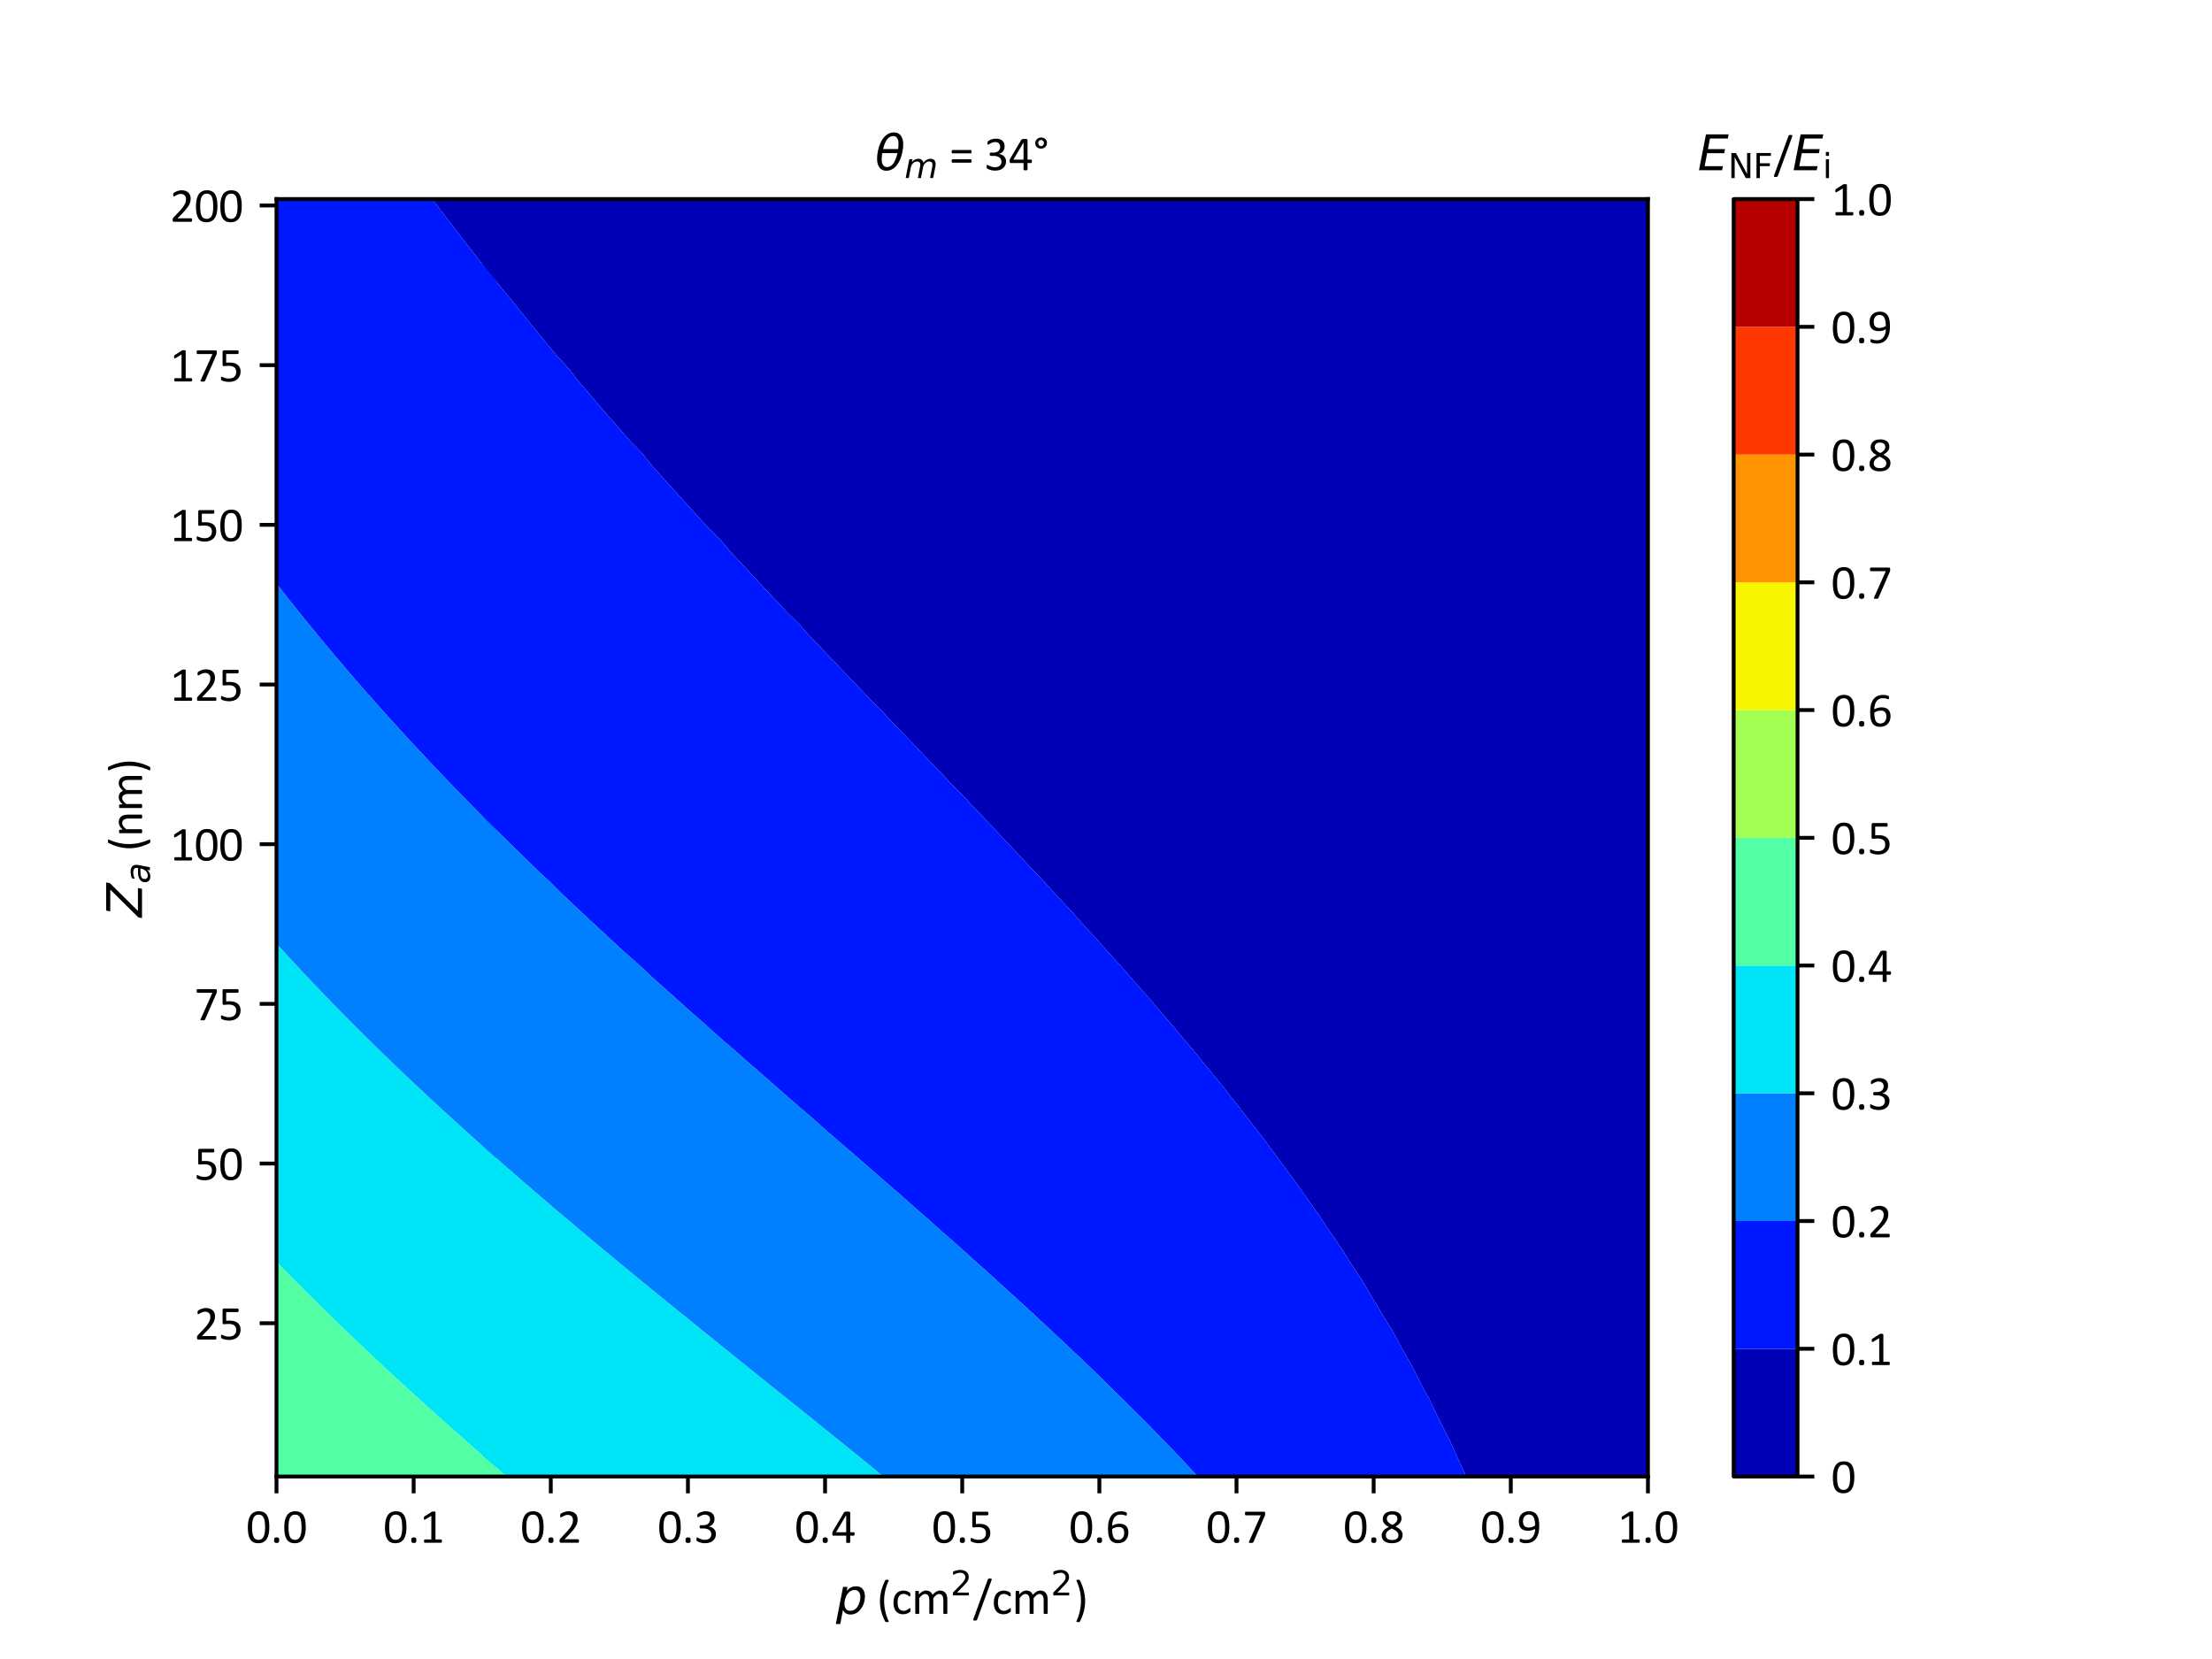 <?xml version="1.0" encoding="utf-8" standalone="no"?>
<!DOCTYPE svg PUBLIC "-//W3C//DTD SVG 1.1//EN"
  "http://www.w3.org/Graphics/SVG/1.1/DTD/svg11.dtd">
<svg xmlns:xlink="http://www.w3.org/1999/xlink" width="460.8pt" height="345.6pt" viewBox="0 0 460.8 345.6" xmlns="http://www.w3.org/2000/svg" version="1.1">
 <defs>
  <style type="text/css">*{stroke-linejoin: round; stroke-linecap: butt}</style>
 </defs>
 <g id="figure_1">
  <g id="patch_1">
   <path d="M 0 345.6 
L 460.8 345.6 
L 460.8 0 
L 0 0 
z
" style="fill: #ffffff"/>
  </g>
  <g id="axes_1">
   <g id="patch_2">
    <path d="M 57.6 307.584 
L 343.296 307.584 
L 343.296 41.472 
L 57.6 41.472 
z
" style="fill: #ffffff"/>
   </g>
   <g id="PathCollection_1">
    <path d="M 90.05 41.472 
L 90.733 42.384 
L 90.78 42.446 
L 91.433 43.307 
L 92.557 44.798 
L 92.63 44.894 
L 92.852 45.187 
L 93.871 46.52 
L 94.349 47.151 
L 94.716 47.628 
L 95.102 48.125 
L 95.272 48.347 
L 95.354 48.457 
L 95.85 49.099 
L 96.446 49.869 
L 97.109 50.733 
L 97.328 51.014 
L 97.666 51.451 
L 98.363 52.338 
L 99.502 53.803 
L 99.644 53.986 
L 99.851 54.242 
L 100.275 54.778 
L 100.91 55.597 
L 101.033 55.752 
L 102.213 57.237 
L 102.895 58.104 
L 103.255 58.554 
L 103.34 58.66 
L 103.34 58.104 
L 103.34 54.778 
L 103.34 51.451 
L 103.34 48.125 
L 103.34 44.798 
L 103.34 41.472 
L 101.816 41.472 
L 100.293 41.472 
L 98.769 41.472 
L 97.245 41.472 
L 95.721 41.472 
L 94.198 41.472 
L 92.674 41.472 
L 91.15 41.472 
" clip-path="url(#p1f77e7c4d6)" style="fill: #0000b6"/>
   </g>
   <g id="PathCollection_2">
    <path d="M 103.34 58.66 
L 103.255 58.554 
L 102.895 58.104 
L 102.213 57.237 
L 101.033 55.752 
L 100.91 55.597 
L 100.275 54.778 
L 99.851 54.242 
L 99.644 53.986 
L 99.502 53.803 
L 98.363 52.338 
L 97.666 51.451 
L 97.328 51.014 
L 97.109 50.733 
L 96.446 49.869 
L 95.85 49.099 
L 95.354 48.457 
L 95.272 48.347 
L 95.102 48.125 
L 94.716 47.628 
L 94.349 47.151 
L 93.871 46.52 
L 92.852 45.187 
L 92.63 44.894 
L 92.557 44.798 
L 91.433 43.307 
L 90.78 42.446 
L 90.733 42.384 
L 90.05 41.472 
L 89.627 41.472 
L 88.103 41.472 
L 86.579 41.472 
L 85.055 41.472 
L 83.532 41.472 
L 82.008 41.472 
L 80.484 41.472 
L 78.961 41.472 
L 77.437 41.472 
L 75.913 41.472 
L 74.389 41.472 
L 72.866 41.472 
L 71.342 41.472 
L 69.818 41.472 
L 68.295 41.472 
L 66.771 41.472 
L 65.247 41.472 
L 63.723 41.472 
L 62.2 41.472 
L 60.676 41.472 
L 59.152 41.472 
L 57.629 41.472 
L 57.629 44.798 
L 57.629 48.125 
L 57.629 51.451 
L 57.629 54.778 
L 57.629 58.104 
L 57.629 61.43 
L 57.629 64.757 
L 57.629 68.083 
L 57.629 71.41 
L 57.629 74.736 
L 57.629 78.062 
L 57.629 81.389 
L 57.629 84.715 
L 57.629 88.042 
L 57.629 91.368 
L 57.629 94.694 
L 57.629 98.021 
L 57.629 101.347 
L 57.629 104.674 
L 57.629 108 
L 57.629 111.326 
L 57.629 114.653 
L 57.629 117.979 
L 57.629 121.306 
L 57.629 121.624 
L 57.986 122.085 
L 58.112 122.247 
L 58.138 122.28 
L 59.459 123.962 
L 59.985 124.632 
L 60.543 125.335 
L 60.894 125.779 
L 61.39 126.399 
L 61.857 126.984 
L 62.453 127.73 
L 62.513 127.803 
L 62.639 127.958 
L 62.927 128.318 
L 63.421 128.933 
L 64.028 129.678 
L 65.133 131.036 
L 65.279 131.214 
L 65.337 131.285 
L 66.503 132.698 
L 67.199 133.543 
L 67.238 133.59 
L 67.277 133.637 
L 67.459 133.856 
L 67.945 134.439 
L 68.09 134.611 
L 68.177 134.717 
L 68.906 135.585 
L 69.208 135.944 
L 69.508 136.302 
L 70.015 136.901 
L 70.891 137.938 
L 71.185 138.281 
L 71.865 139.08 
L 72.507 139.828 
L 72.902 140.29 
L 73.263 140.707 
L 73.747 141.264 
L 74.027 141.592 
L 74.59 142.238 
L 75.165 142.897 
L 75.711 143.525 
L 76.043 143.903 
L 76.645 144.59 
L 77.167 145.179 
L 78.288 146.45 
L 78.552 146.746 
L 78.726 146.943 
L 78.937 147.175 
L 79.602 147.917 
L 79.871 148.22 
L 79.994 148.36 
L 80.473 148.891 
L 81.196 149.69 
L 81.852 150.42 
L 82.11 150.704 
L 82.599 151.243 
L 83.221 151.922 
L 84.469 153.289 
L 84.633 153.468 
L 84.75 153.595 
L 84.988 153.849 
L 85.655 154.57 
L 85.944 154.884 
L 86.074 155.026 
L 86.555 155.544 
L 87.294 156.335 
L 87.938 157.028 
L 88.212 157.32 
L 88.751 157.896 
L 89.341 158.519 
L 90.453 159.7 
L 90.749 160.012 
L 90.971 160.248 
L 91.21 160.499 
L 91.904 161.222 
L 92.15 161.482 
L 92.259 161.598 
L 92.833 162.197 
L 93.455 162.843 
L 93.977 163.388 
L 94.346 163.769 
L 95.097 164.549 
L 95.522 164.984 
L 96.278 165.764 
L 96.895 166.396 
L 97.386 166.901 
L 97.486 167.002 
L 98.344 167.875 
L 98.482 168.017 
L 98.543 168.079 
L 99.302 168.849 
L 99.674 169.225 
L 99.976 169.531 
L 100.508 170.066 
L 101.632 171.202 
L 101.759 171.327 
L 101.972 171.542 
L 103.068 172.634 
L 103.34 172.902 
L 103.34 171.202 
L 103.34 167.875 
L 103.34 164.549 
L 103.34 161.222 
L 103.34 157.896 
L 103.34 154.57 
L 103.34 151.243 
L 103.34 147.917 
L 103.34 144.59 
L 103.34 141.264 
L 103.34 137.938 
L 103.34 134.611 
L 103.34 131.285 
L 103.34 127.958 
L 103.34 124.632 
L 103.34 121.306 
L 103.34 117.979 
L 103.34 114.653 
L 103.34 111.326 
L 103.34 108 
L 103.34 104.674 
L 103.34 101.347 
L 103.34 98.021 
L 103.34 94.694 
L 103.34 91.368 
L 103.34 88.042 
L 103.34 84.715 
L 103.34 81.389 
L 103.34 78.062 
L 103.34 74.736 
L 103.34 71.41 
L 103.34 68.083 
L 103.34 64.757 
L 103.34 61.43 
" clip-path="url(#p1f77e7c4d6)" style="fill: #0018ff"/>
   </g>
   <g id="PathCollection_3">
    <path d="M 103.34 172.902 
L 103.068 172.634 
L 101.972 171.542 
L 101.759 171.327 
L 101.632 171.202 
L 100.508 170.066 
L 99.976 169.531 
L 99.674 169.225 
L 99.302 168.849 
L 98.543 168.079 
L 98.482 168.017 
L 98.344 167.875 
L 97.486 167.002 
L 97.386 166.901 
L 96.895 166.396 
L 96.278 165.764 
L 95.522 164.984 
L 95.097 164.549 
L 94.346 163.769 
L 93.977 163.388 
L 93.455 162.843 
L 92.833 162.197 
L 92.259 161.598 
L 92.15 161.482 
L 91.904 161.222 
L 91.21 160.499 
L 90.971 160.248 
L 90.749 160.012 
L 90.453 159.7 
L 89.341 158.519 
L 88.751 157.896 
L 88.212 157.32 
L 87.938 157.028 
L 87.294 156.335 
L 86.555 155.544 
L 86.074 155.026 
L 85.944 154.884 
L 85.655 154.57 
L 84.988 153.849 
L 84.75 153.595 
L 84.633 153.468 
L 84.469 153.289 
L 83.221 151.922 
L 82.599 151.243 
L 82.11 150.704 
L 81.852 150.42 
L 81.196 149.69 
L 80.473 148.891 
L 79.994 148.36 
L 79.871 148.22 
L 79.602 147.917 
L 78.937 147.175 
L 78.726 146.943 
L 78.552 146.746 
L 78.288 146.45 
L 77.167 145.179 
L 76.645 144.59 
L 76.043 143.903 
L 75.711 143.525 
L 75.165 142.897 
L 74.59 142.238 
L 74.027 141.592 
L 73.747 141.264 
L 73.263 140.707 
L 72.902 140.29 
L 72.507 139.828 
L 71.865 139.08 
L 71.185 138.281 
L 70.891 137.938 
L 70.015 136.901 
L 69.508 136.302 
L 69.208 135.944 
L 68.906 135.585 
L 68.177 134.717 
L 68.09 134.611 
L 67.945 134.439 
L 67.459 133.856 
L 67.277 133.637 
L 67.238 133.59 
L 67.199 133.543 
L 66.503 132.698 
L 65.337 131.285 
L 65.279 131.214 
L 65.133 131.036 
L 64.028 129.678 
L 63.421 128.933 
L 62.927 128.318 
L 62.639 127.958 
L 62.513 127.803 
L 62.453 127.73 
L 61.857 126.984 
L 61.39 126.399 
L 60.894 125.779 
L 60.543 125.335 
L 59.985 124.632 
L 59.459 123.962 
L 58.138 122.28 
L 58.112 122.247 
L 57.986 122.085 
L 57.629 121.624 
L 57.629 124.632 
L 57.629 127.958 
L 57.629 131.285 
L 57.629 134.611 
L 57.629 137.938 
L 57.629 141.264 
L 57.629 144.59 
L 57.629 147.917 
L 57.629 151.243 
L 57.629 154.57 
L 57.629 157.896 
L 57.629 161.222 
L 57.629 164.549 
L 57.629 167.875 
L 57.629 171.202 
L 57.629 174.528 
L 57.629 177.854 
L 57.629 181.181 
L 57.629 184.507 
L 57.629 187.834 
L 57.629 191.16 
L 57.629 194.486 
L 57.629 196.626 
L 57.815 196.833 
L 58.705 197.813 
L 59.003 198.14 
L 59.602 198.794 
L 60.338 199.596 
L 60.862 200.165 
L 61.4 200.744 
L 61.767 201.139 
L 61.903 201.286 
L 61.964 201.353 
L 62.675 202.113 
L 63.079 202.546 
L 63.43 202.92 
L 63.918 203.439 
L 64.889 204.466 
L 65.13 204.721 
L 65.58 205.193 
L 66.458 206.113 
L 67.133 206.818 
L 67.871 207.582 
L 68.073 207.792 
L 68.176 207.899 
L 69.017 208.766 
L 69.258 209.015 
L 69.458 209.22 
L 70.061 209.838 
L 71.317 211.118 
L 71.334 211.136 
L 71.364 211.166 
L 72.616 212.432 
L 73.233 213.054 
L 73.418 213.239 
L 73.649 213.471 
L 74.511 214.334 
L 74.623 214.445 
L 74.853 214.674 
L 75.601 215.419 
L 76.24 216.051 
L 76.986 216.786 
L 77.608 217.399 
L 77.987 217.771 
L 78.808 218.574 
L 79.182 218.938 
L 79.713 219.455 
L 80.403 220.123 
L 80.962 220.665 
L 81.413 221.098 
L 82.391 222.041 
L 82.424 222.072 
L 82.45 222.097 
L 82.478 222.124 
L 83.944 223.523 
L 84.891 224.424 
L 85.03 224.556 
L 85.091 224.614 
L 86.069 225.537 
L 87.387 226.776 
L 87.519 226.9 
L 87.789 227.152 
L 88.432 227.75 
L 89.019 228.3 
L 89.477 228.725 
L 90.338 229.524 
L 90.966 230.104 
L 91.28 230.394 
L 92.022 231.077 
L 92.481 231.498 
L 93.146 232.107 
L 93.876 232.774 
L 94.594 233.429 
L 95.602 234.344 
L 95.667 234.403 
L 95.686 234.421 
L 95.694 234.428 
L 96.745 235.377 
L 96.783 235.412 
L 96.81 235.436 
L 97.553 236.105 
L 98.354 236.824 
L 98.942 237.351 
L 99.365 237.73 
L 100.158 238.437 
L 100.481 238.724 
L 101.106 239.28 
L 102.011 240.082 
L 102.457 240.477 
L 103.112 241.056 
L 103.274 241.199 
L 103.34 241.257 
L 103.34 241.056 
L 103.34 237.73 
L 103.34 234.403 
L 103.34 231.077 
L 103.34 227.75 
L 103.34 224.424 
L 103.34 221.098 
L 103.34 217.771 
L 103.34 214.445 
L 103.34 211.118 
L 103.34 207.792 
L 103.34 204.466 
L 103.34 201.139 
L 103.34 197.813 
L 103.34 194.486 
L 103.34 191.16 
L 103.34 187.834 
L 103.34 184.507 
L 103.34 181.181 
L 103.34 177.854 
L 103.34 174.528 
" clip-path="url(#p1f77e7c4d6)" style="fill: #0080ff"/>
   </g>
   <g id="PathCollection_4">
    <path d="M 103.34 241.257 
L 103.274 241.199 
L 103.112 241.056 
L 102.457 240.477 
L 102.011 240.082 
L 101.106 239.28 
L 100.481 238.724 
L 100.158 238.437 
L 99.365 237.73 
L 98.942 237.351 
L 98.354 236.824 
L 97.553 236.105 
L 96.81 235.436 
L 96.783 235.412 
L 96.745 235.377 
L 95.694 234.428 
L 95.686 234.421 
L 95.667 234.403 
L 95.602 234.344 
L 94.594 233.429 
L 93.876 232.774 
L 93.146 232.107 
L 92.481 231.498 
L 92.022 231.077 
L 91.28 230.394 
L 90.966 230.104 
L 90.338 229.524 
L 89.477 228.725 
L 89.019 228.3 
L 88.432 227.75 
L 87.789 227.152 
L 87.519 226.9 
L 87.387 226.776 
L 86.069 225.537 
L 85.091 224.614 
L 85.03 224.556 
L 84.891 224.424 
L 83.944 223.523 
L 82.478 222.124 
L 82.45 222.097 
L 82.424 222.072 
L 82.391 222.041 
L 81.413 221.098 
L 80.962 220.665 
L 80.403 220.123 
L 79.713 219.455 
L 79.182 218.938 
L 78.808 218.574 
L 77.987 217.771 
L 77.608 217.399 
L 76.986 216.786 
L 76.24 216.051 
L 75.601 215.419 
L 74.853 214.674 
L 74.623 214.445 
L 74.511 214.334 
L 73.649 213.471 
L 73.418 213.239 
L 73.233 213.054 
L 72.616 212.432 
L 71.364 211.166 
L 71.334 211.136 
L 71.317 211.118 
L 70.061 209.838 
L 69.458 209.22 
L 69.258 209.015 
L 69.017 208.766 
L 68.176 207.899 
L 68.073 207.792 
L 67.871 207.582 
L 67.133 206.818 
L 66.458 206.113 
L 65.58 205.193 
L 65.13 204.721 
L 64.889 204.466 
L 63.918 203.439 
L 63.43 202.92 
L 63.079 202.546 
L 62.675 202.113 
L 61.964 201.353 
L 61.903 201.286 
L 61.767 201.139 
L 61.4 200.744 
L 60.862 200.165 
L 60.338 199.596 
L 59.602 198.794 
L 59.003 198.14 
L 58.705 197.813 
L 57.815 196.833 
L 57.629 196.626 
L 57.629 197.813 
L 57.629 201.139 
L 57.629 204.466 
L 57.629 207.792 
L 57.629 211.118 
L 57.629 214.445 
L 57.629 217.771 
L 57.629 221.098 
L 57.629 224.424 
L 57.629 227.75 
L 57.629 231.077 
L 57.629 234.403 
L 57.629 237.73 
L 57.629 241.056 
L 57.629 244.382 
L 57.629 247.709 
L 57.629 251.035 
L 57.629 254.362 
L 57.629 257.688 
L 57.629 261.014 
L 57.629 262.922 
L 57.854 263.152 
L 59.019 264.341 
L 59.11 264.434 
L 59.269 264.596 
L 60.407 265.758 
L 61.072 266.428 
L 61.189 266.547 
L 61.336 266.693 
L 62.254 267.618 
L 62.269 267.633 
L 62.303 267.667 
L 62.405 267.769 
L 63.263 268.628 
L 63.276 268.641 
L 63.277 268.642 
L 63.277 268.643 
L 64.027 269.395 
L 64.919 270.278 
L 65.37 270.726 
L 65.643 270.994 
L 66.592 271.934 
L 67.031 272.362 
L 67.469 272.795 
L 68.038 273.346 
L 68.679 273.973 
L 69.037 274.32 
L 69.814 275.076 
L 70.042 275.294 
L 70.23 275.478 
L 70.442 275.682 
L 71.689 276.89 
L 72.484 277.646 
L 72.807 277.958 
L 72.951 278.094 
L 73.807 278.918 
L 74.953 279.999 
L 75.203 280.237 
L 75.433 280.457 
L 75.982 280.973 
L 76.48 281.446 
L 76.693 281.645 
L 77.016 281.947 
L 78.061 282.936 
L 78.839 283.657 
L 79.045 283.851 
L 79.53 284.299 
L 80.197 284.926 
L 81.192 285.844 
L 81.636 286.258 
L 82.066 286.651 
L 82.654 287.191 
L 83.123 287.626 
L 83.265 287.757 
L 83.325 287.812 
L 84.185 288.6 
L 84.483 288.876 
L 84.699 289.072 
L 85.306 289.631 
L 86.449 290.667 
L 86.633 290.835 
L 86.763 290.952 
L 87.905 291.995 
L 88.382 292.423 
L 88.785 292.79 
L 89.361 293.304 
L 90.033 293.911 
L 90.152 294.019 
L 90.443 294.278 
L 91.234 294.991 
L 91.53 295.253 
L 91.587 295.304 
L 91.643 295.354 
L 93.103 296.668 
L 94.165 297.605 
L 94.193 297.63 
L 94.204 297.64 
L 95.268 298.594 
L 96.785 299.928 
L 96.802 299.942 
L 96.819 299.957 
L 96.844 299.979 
L 97.921 300.931 
L 98.35 301.31 
L 99.029 301.905 
L 99.61 302.421 
L 100.01 302.77 
L 100.494 303.197 
L 101.715 304.258 
L 101.787 304.322 
L 101.884 304.406 
L 103.108 305.48 
L 103.34 305.686 
L 103.34 304.258 
L 103.34 300.931 
L 103.34 297.605 
L 103.34 294.278 
L 103.34 290.952 
L 103.34 287.626 
L 103.34 284.299 
L 103.34 280.973 
L 103.34 277.646 
L 103.34 274.32 
L 103.34 270.994 
L 103.34 267.667 
L 103.34 264.341 
L 103.34 261.014 
L 103.34 257.688 
L 103.34 254.362 
L 103.34 251.035 
L 103.34 247.709 
L 103.34 244.382 
" clip-path="url(#p1f77e7c4d6)" style="fill: #00e4f8"/>
   </g>
   <g id="PathCollection_5">
    <path d="M 103.34 305.686 
L 103.108 305.48 
L 101.884 304.406 
L 101.787 304.322 
L 101.715 304.258 
L 100.494 303.197 
L 100.01 302.77 
L 99.61 302.421 
L 99.029 301.905 
L 98.35 301.31 
L 97.921 300.931 
L 96.844 299.979 
L 96.819 299.957 
L 96.802 299.942 
L 96.785 299.928 
L 95.268 298.594 
L 94.204 297.64 
L 94.193 297.63 
L 94.165 297.605 
L 93.103 296.668 
L 91.643 295.354 
L 91.587 295.304 
L 91.53 295.253 
L 91.234 294.991 
L 90.443 294.278 
L 90.152 294.019 
L 90.033 293.911 
L 89.361 293.304 
L 88.785 292.79 
L 88.382 292.423 
L 87.905 291.995 
L 86.763 290.952 
L 86.633 290.835 
L 86.449 290.667 
L 85.306 289.631 
L 84.699 289.072 
L 84.483 288.876 
L 84.185 288.6 
L 83.325 287.812 
L 83.265 287.757 
L 83.123 287.626 
L 82.654 287.191 
L 82.066 286.651 
L 81.636 286.258 
L 81.192 285.844 
L 80.197 284.926 
L 79.53 284.299 
L 79.045 283.851 
L 78.839 283.657 
L 78.061 282.936 
L 77.016 281.947 
L 76.693 281.645 
L 76.48 281.446 
L 75.982 280.973 
L 75.433 280.457 
L 75.203 280.237 
L 74.953 279.999 
L 73.807 278.918 
L 72.951 278.094 
L 72.807 277.958 
L 72.484 277.646 
L 71.689 276.89 
L 70.442 275.682 
L 70.23 275.478 
L 70.042 275.294 
L 69.814 275.076 
L 69.037 274.32 
L 68.679 273.973 
L 68.038 273.346 
L 67.469 272.795 
L 67.031 272.362 
L 66.592 271.934 
L 65.643 270.994 
L 65.37 270.726 
L 64.919 270.278 
L 64.027 269.395 
L 63.277 268.643 
L 63.277 268.642 
L 63.276 268.641 
L 63.263 268.628 
L 62.405 267.769 
L 62.303 267.667 
L 62.269 267.633 
L 62.254 267.618 
L 61.336 266.693 
L 61.189 266.547 
L 61.072 266.428 
L 60.407 265.758 
L 59.269 264.596 
L 59.11 264.434 
L 59.019 264.341 
L 57.854 263.152 
L 57.629 262.922 
L 57.629 264.341 
L 57.629 267.667 
L 57.629 270.994 
L 57.629 274.32 
L 57.629 277.646 
L 57.629 280.973 
L 57.629 284.299 
L 57.629 287.626 
L 57.629 290.952 
L 57.629 294.278 
L 57.629 297.605 
L 57.629 300.931 
L 57.629 304.258 
L 57.629 307.584 
L 59.152 307.584 
L 60.676 307.584 
L 62.2 307.584 
L 63.723 307.584 
L 65.247 307.584 
L 66.771 307.584 
L 68.295 307.584 
L 69.818 307.584 
L 71.342 307.584 
L 72.866 307.584 
L 74.389 307.584 
L 75.913 307.584 
L 77.437 307.584 
L 78.961 307.584 
L 80.484 307.584 
L 82.008 307.584 
L 83.532 307.584 
L 85.055 307.584 
L 86.579 307.584 
L 88.103 307.584 
L 89.627 307.584 
L 91.15 307.584 
L 92.674 307.584 
L 94.198 307.584 
L 95.721 307.584 
L 97.245 307.584 
L 98.769 307.584 
L 100.293 307.584 
L 101.816 307.584 
L 103.34 307.584 
" clip-path="url(#p1f77e7c4d6)" style="fill: #53ffa4"/>
   </g>
   <g id="PathCollection_6">
    <path clip-path="url(#p1f77e7c4d6)" style="fill: #a4ff53"/>
   </g>
   <g id="PathCollection_7">
    <path clip-path="url(#p1f77e7c4d6)" style="fill: #f8f500"/>
   </g>
   <g id="PathCollection_8">
    <path clip-path="url(#p1f77e7c4d6)" style="fill: #ff9400"/>
   </g>
   <g id="PathCollection_9">
    <path clip-path="url(#p1f77e7c4d6)" style="fill: #ff3800"/>
   </g>
   <g id="PathCollection_10">
    <path clip-path="url(#p1f77e7c4d6)" style="fill: #b60000"/>
   </g>
   <g id="PathCollection_11">
    <path d="M 100.454 54.946 
L 102.238 57.259 
L 103.85 59.213 
L 105.093 60.781 
L 105.977 61.811 
L 109.864 66.642 
L 111.022 68.083 
L 114.877 72.757 
L 116.191 74.356 
L 116.753 74.917 
L 118.62 76.954 
L 119.598 78.23 
L 120.157 79.033 
L 120.623 79.552 
L 125.384 85.116 
L 125.982 85.824 
L 130.763 91.302 
L 131.449 92.096 
L 132.217 92.838 
L 133.982 94.694 
L 135.821 97.013 
L 136.081 97.292 
L 141.328 103.126 
L 141.715 103.565 
L 146.883 109.226 
L 147.431 109.837 
L 148.26 110.615 
L 150.038 112.435 
L 151.294 113.881 
L 151.99 114.763 
L 152.249 115.033 
L 157.607 120.769 
L 158.093 121.306 
L 163.176 126.694 
L 163.991 127.578 
L 164.356 127.954 
L 166.637 130.176 
L 168.53 132.344 
L 168.948 132.774 
L 174.11 138.167 
L 174.92 139.046 
L 179.573 143.885 
L 180.912 145.319 
L 181.514 145.935 
L 183.559 147.917 
L 185.273 149.834 
L 185.937 150.515 
L 190.712 155.455 
L 191.94 156.787 
L 196.001 160.993 
L 197.927 163.06 
L 198.779 163.943 
L 200.533 165.658 
L 201.504 166.696 
L 202.028 167.318 
L 202.93 168.256 
L 207.276 172.785 
L 208.856 174.528 
L 212.381 178.23 
L 214.729 180.8 
L 215.025 181.08 
L 217.254 183.398 
L 218.117 184.331 
L 218.583 184.893 
L 219.609 185.996 
L 223.65 190.324 
L 225.349 192.269 
L 228.624 195.83 
L 230.998 198.541 
L 231.269 198.807 
L 233.402 201.139 
L 234.709 202.662 
L 235.654 203.737 
L 239.664 208.257 
L 241.102 210.01 
L 244.622 214.076 
L 246.427 216.282 
L 246.829 216.704 
L 248.671 218.88 
L 250.167 220.735 
L 250.765 221.478 
L 255.122 226.8 
L 255.83 227.75 
L 260.238 233.335 
L 260.746 234.023 
L 260.914 234.255 
L 262.796 236.621 
L 264.693 239.212 
L 264.698 239.219 
L 264.713 239.237 
L 269.324 245.491 
L 269.84 246.152 
L 273.777 251.764 
L 274.367 252.581 
L 274.877 253.261 
L 275.582 254.362 
L 276.544 255.876 
L 277.315 256.96 
L 279.628 260.35 
L 281.436 263.232 
L 283.631 266.521 
L 285.372 269.504 
L 286.885 271.988 
L 286.947 272.102 
L 287.054 272.293 
L 288.49 274.7 
L 290.063 277.214 
L 292.093 280.973 
L 293.685 283.731 
L 295.519 287.245 
L 295.925 288.131 
L 296.85 289.843 
L 297.606 291.138 
L 298.027 292.02 
L 298.215 292.441 
L 299.462 295.031 
L 301.315 298.714 
L 301.875 299.752 
L 304.215 304.986 
L 305.004 306.594 
L 305.398 307.584 
L 310.917 307.584 
L 319.012 307.584 
L 327.107 307.584 
L 335.201 307.584 
L 343.296 307.584 
L 343.296 298.714 
L 343.296 289.843 
L 343.296 280.973 
L 343.296 272.102 
L 343.296 263.232 
L 343.296 254.362 
L 343.296 245.491 
L 343.296 236.621 
L 343.296 227.75 
L 343.296 218.88 
L 343.296 210.01 
L 343.296 201.139 
L 343.296 192.269 
L 343.296 183.398 
L 343.296 174.528 
L 343.296 165.658 
L 343.296 156.787 
L 343.296 147.917 
L 343.296 139.046 
L 343.296 130.176 
L 343.296 121.306 
L 343.296 112.435 
L 343.296 103.565 
L 343.296 94.694 
L 343.296 85.824 
L 343.296 76.954 
L 343.296 68.083 
L 343.296 59.213 
L 343.296 50.342 
L 343.296 41.472 
L 335.201 41.472 
L 327.107 41.472 
L 319.012 41.472 
L 310.917 41.472 
L 302.822 41.472 
L 294.728 41.472 
L 286.633 41.472 
L 278.538 41.472 
L 270.444 41.472 
L 262.349 41.472 
L 254.254 41.472 
L 246.159 41.472 
L 238.065 41.472 
L 229.97 41.472 
L 221.875 41.472 
L 213.78 41.472 
L 205.686 41.472 
L 197.591 41.472 
L 189.496 41.472 
L 181.402 41.472 
L 173.307 41.472 
L 165.212 41.472 
L 157.117 41.472 
L 149.023 41.472 
L 140.928 41.472 
L 132.833 41.472 
L 124.739 41.472 
L 116.644 41.472 
L 108.549 41.472 
L 100.454 41.472 
L 100.454 50.342 
" clip-path="url(#p1f77e7c4d6)" style="fill: #0000b6"/>
   </g>
   <g id="PathCollection_12">
    <path d="M 305.398 307.584 
L 305.004 306.594 
L 304.215 304.986 
L 301.875 299.752 
L 301.315 298.714 
L 299.462 295.031 
L 298.215 292.441 
L 298.027 292.02 
L 297.606 291.138 
L 296.85 289.843 
L 295.925 288.131 
L 295.519 287.245 
L 293.685 283.731 
L 292.093 280.973 
L 290.063 277.214 
L 288.49 274.7 
L 287.054 272.293 
L 286.947 272.102 
L 286.885 271.988 
L 285.372 269.504 
L 283.631 266.521 
L 281.436 263.232 
L 279.628 260.35 
L 277.315 256.96 
L 276.544 255.876 
L 275.582 254.362 
L 274.877 253.261 
L 274.367 252.581 
L 273.777 251.764 
L 269.84 246.152 
L 269.324 245.491 
L 264.713 239.237 
L 264.698 239.219 
L 264.693 239.212 
L 262.796 236.621 
L 260.914 234.255 
L 260.746 234.023 
L 260.238 233.335 
L 255.83 227.75 
L 255.122 226.8 
L 250.765 221.478 
L 250.167 220.735 
L 248.671 218.88 
L 246.829 216.704 
L 246.427 216.282 
L 244.622 214.076 
L 241.102 210.01 
L 239.664 208.257 
L 235.654 203.737 
L 234.709 202.662 
L 233.402 201.139 
L 231.269 198.807 
L 230.998 198.541 
L 228.624 195.83 
L 225.349 192.269 
L 223.65 190.324 
L 219.609 185.996 
L 218.583 184.893 
L 218.117 184.331 
L 217.254 183.398 
L 215.025 181.08 
L 214.729 180.8 
L 212.381 178.23 
L 208.856 174.528 
L 207.276 172.785 
L 202.93 168.256 
L 202.028 167.318 
L 201.504 166.696 
L 200.533 165.658 
L 198.779 163.943 
L 197.927 163.06 
L 196.001 160.993 
L 191.94 156.787 
L 190.712 155.455 
L 185.937 150.515 
L 185.273 149.834 
L 183.559 147.917 
L 181.514 145.935 
L 180.912 145.319 
L 179.573 143.885 
L 174.92 139.046 
L 174.11 138.167 
L 168.948 132.774 
L 168.53 132.344 
L 166.637 130.176 
L 164.356 127.954 
L 163.991 127.578 
L 163.176 126.694 
L 158.093 121.306 
L 157.607 120.769 
L 152.249 115.033 
L 151.99 114.763 
L 151.294 113.881 
L 150.038 112.435 
L 148.26 110.615 
L 147.431 109.837 
L 146.883 109.226 
L 141.715 103.565 
L 141.328 103.126 
L 136.081 97.292 
L 135.821 97.013 
L 133.982 94.694 
L 132.217 92.838 
L 131.449 92.096 
L 130.763 91.302 
L 125.982 85.824 
L 125.384 85.116 
L 120.623 79.552 
L 120.157 79.033 
L 119.598 78.23 
L 118.62 76.954 
L 116.753 74.917 
L 116.191 74.356 
L 114.877 72.757 
L 111.022 68.083 
L 109.864 66.642 
L 105.977 61.811 
L 105.093 60.781 
L 103.85 59.213 
L 102.238 57.259 
L 100.454 54.946 
L 100.454 59.213 
L 100.454 68.083 
L 100.454 76.954 
L 100.454 85.824 
L 100.454 94.694 
L 100.454 103.565 
L 100.454 112.435 
L 100.454 121.306 
L 100.454 130.176 
L 100.454 139.046 
L 100.454 147.917 
L 100.454 156.787 
L 100.454 165.658 
L 100.454 169.961 
L 101.702 171.227 
L 105.013 174.528 
L 106.885 176.352 
L 111.444 180.8 
L 112.329 181.682 
L 114.228 183.398 
L 116.329 185.486 
L 116.818 185.996 
L 118.441 187.514 
L 123.5 192.269 
L 124.174 192.887 
L 130.288 198.541 
L 130.345 198.594 
L 133.268 201.139 
L 135.747 203.491 
L 136.024 203.737 
L 141.881 208.965 
L 143.029 210.01 
L 147.524 213.976 
L 150.098 216.282 
L 151.471 217.478 
L 153.121 218.88 
L 154.455 220.088 
L 156.055 221.478 
L 159.846 224.761 
L 163.212 227.75 
L 164.721 229.05 
L 166.191 230.34 
L 168.858 232.626 
L 170.438 234.023 
L 173.37 236.592 
L 173.382 236.602 
L 173.403 236.621 
L 173.44 236.654 
L 173.504 236.71 
L 176.414 239.219 
L 177.885 240.475 
L 180.314 242.615 
L 181.955 244.028 
L 183.608 245.491 
L 186.913 248.322 
L 190.786 251.764 
L 192.301 253.089 
L 193.748 254.362 
L 195.361 255.817 
L 196.664 256.96 
L 199.144 259.123 
L 203.708 263.232 
L 204.81 264.192 
L 210.647 269.504 
L 210.904 269.734 
L 211.85 270.572 
L 213.487 272.102 
L 215.294 273.736 
L 216.256 274.653 
L 216.305 274.7 
L 222.411 280.386 
L 223.006 280.973 
L 228.131 285.837 
L 229.552 287.245 
L 230.131 287.794 
L 232.18 289.843 
L 234.069 291.657 
L 234.831 292.441 
L 239.533 297.104 
L 241.049 298.714 
L 244.737 302.477 
L 247.074 304.986 
L 247.82 305.764 
L 249.49 307.584 
L 254.254 307.584 
L 262.349 307.584 
L 270.444 307.584 
L 278.538 307.584 
L 286.633 307.584 
L 294.728 307.584 
L 302.822 307.584 
" clip-path="url(#p1f77e7c4d6)" style="fill: #0018ff"/>
   </g>
   <g id="PathCollection_13">
    <path d="M 249.49 307.584 
L 247.82 305.764 
L 247.074 304.986 
L 244.737 302.477 
L 241.049 298.714 
L 239.533 297.104 
L 234.831 292.441 
L 234.069 291.657 
L 232.18 289.843 
L 230.131 287.794 
L 229.552 287.245 
L 228.131 285.837 
L 223.006 280.973 
L 222.411 280.386 
L 216.305 274.7 
L 216.256 274.653 
L 215.294 273.736 
L 213.487 272.102 
L 211.85 270.572 
L 210.904 269.734 
L 210.647 269.504 
L 204.81 264.192 
L 203.708 263.232 
L 199.144 259.123 
L 196.664 256.96 
L 195.361 255.817 
L 193.748 254.362 
L 192.301 253.089 
L 190.786 251.764 
L 186.913 248.322 
L 183.608 245.491 
L 181.955 244.028 
L 180.314 242.615 
L 177.885 240.475 
L 176.414 239.219 
L 173.504 236.71 
L 173.44 236.654 
L 173.403 236.621 
L 173.382 236.602 
L 173.37 236.592 
L 170.438 234.023 
L 168.858 232.626 
L 166.191 230.34 
L 164.721 229.05 
L 163.212 227.75 
L 159.846 224.761 
L 156.055 221.478 
L 154.455 220.088 
L 153.121 218.88 
L 151.471 217.478 
L 150.098 216.282 
L 147.524 213.976 
L 143.029 210.01 
L 141.881 208.965 
L 136.024 203.737 
L 135.747 203.491 
L 133.268 201.139 
L 130.345 198.594 
L 130.288 198.541 
L 124.174 192.887 
L 123.5 192.269 
L 118.441 187.514 
L 116.818 185.996 
L 116.329 185.486 
L 114.228 183.398 
L 112.329 181.682 
L 111.444 180.8 
L 106.885 176.352 
L 105.013 174.528 
L 101.702 171.227 
L 100.454 169.961 
L 100.454 174.528 
L 100.454 183.398 
L 100.454 192.269 
L 100.454 201.139 
L 100.454 210.01 
L 100.454 218.88 
L 100.454 227.75 
L 100.454 236.621 
L 100.454 238.693 
L 102.377 240.404 
L 108.185 245.491 
L 108.387 245.668 
L 109.889 246.96 
L 114.569 250.98 
L 115.489 251.764 
L 116.294 252.439 
L 118.591 254.362 
L 120.724 256.184 
L 121.656 256.96 
L 126.656 261.131 
L 129.195 263.232 
L 131.969 265.518 
L 134.472 267.567 
L 135.903 268.739 
L 136.84 269.504 
L 138.902 271.183 
L 140.032 272.102 
L 140.352 272.364 
L 143.234 274.7 
L 145.199 276.292 
L 148.152 278.668 
L 149.486 279.746 
L 151.006 280.973 
L 154.529 283.809 
L 158.8 287.245 
L 160.265 288.415 
L 160.873 288.911 
L 162.018 289.843 
L 164.243 291.612 
L 165.282 292.441 
L 167.047 293.86 
L 173.078 298.714 
L 173.21 298.82 
L 173.945 299.413 
L 179.452 303.871 
L 180.822 304.986 
L 182.516 306.363 
L 183.999 307.584 
L 189.496 307.584 
L 197.591 307.584 
L 205.686 307.584 
L 213.78 307.584 
L 221.875 307.584 
L 229.97 307.584 
L 238.065 307.584 
L 246.159 307.584 
" clip-path="url(#p1f77e7c4d6)" style="fill: #0080ff"/>
   </g>
   <g id="PathCollection_14">
    <path d="M 100.454 303.237 
L 102.701 305.122 
L 105.52 307.584 
L 108.549 307.584 
L 116.644 307.584 
L 124.739 307.584 
L 132.833 307.584 
L 140.928 307.584 
L 149.023 307.584 
L 157.117 307.584 
L 165.212 307.584 
L 173.307 307.584 
L 181.402 307.584 
L 183.999 307.584 
L 182.516 306.363 
L 180.822 304.986 
L 179.452 303.871 
L 173.945 299.413 
L 173.21 298.82 
L 173.078 298.714 
L 167.047 293.86 
L 165.282 292.441 
L 164.243 291.612 
L 162.018 289.843 
L 160.873 288.911 
L 160.265 288.415 
L 158.8 287.245 
L 154.529 283.809 
L 151.006 280.973 
L 149.486 279.746 
L 148.152 278.668 
L 145.199 276.292 
L 143.234 274.7 
L 140.352 272.364 
L 140.032 272.102 
L 138.902 271.183 
L 136.84 269.504 
L 135.903 268.739 
L 134.472 267.567 
L 131.969 265.518 
L 129.195 263.232 
L 126.656 261.131 
L 121.656 256.96 
L 120.724 256.184 
L 118.591 254.362 
L 116.294 252.439 
L 115.489 251.764 
L 114.569 250.98 
L 109.889 246.96 
L 108.387 245.668 
L 108.185 245.491 
L 102.377 240.404 
L 100.454 238.693 
L 100.454 245.491 
L 100.454 254.362 
L 100.454 263.232 
L 100.454 272.102 
L 100.454 280.973 
L 100.454 289.843 
L 100.454 298.714 
" clip-path="url(#p1f77e7c4d6)" style="fill: #00e4f8"/>
   </g>
   <g id="PathCollection_15">
    <path d="M 105.52 307.584 
L 102.701 305.122 
L 100.454 303.237 
L 100.454 307.584 
" clip-path="url(#p1f77e7c4d6)" style="fill: #53ffa4"/>
   </g>
   <g id="PathCollection_16">
    <path clip-path="url(#p1f77e7c4d6)" style="fill: #a4ff53"/>
   </g>
   <g id="PathCollection_17">
    <path clip-path="url(#p1f77e7c4d6)" style="fill: #f8f500"/>
   </g>
   <g id="PathCollection_18">
    <path clip-path="url(#p1f77e7c4d6)" style="fill: #ff9400"/>
   </g>
   <g id="PathCollection_19">
    <path clip-path="url(#p1f77e7c4d6)" style="fill: #ff3800"/>
   </g>
   <g id="PathCollection_20">
    <path clip-path="url(#p1f77e7c4d6)" style="fill: #b60000"/>
   </g>
   <g id="matplotlib.axis_1">
    <g id="xtick_1">
     <g id="line2d_1">
      <defs>
       <path id="mee1a8f314e" d="M 0 0 
L 0 3.5 
" style="stroke: #000000; stroke-width: 0.8"/>
      </defs>
      <g>
       <use xlink:href="#mee1a8f314e" x="57.6" y="307.584" style="stroke: #000000; stroke-width: 0.8"/>
      </g>
     </g>
     <g id="text_1">
      <!-- 0.0 -->
      <g transform="translate(51.269 321.386) scale(0.1 -0.1)">
       <defs>
        <path id="Calibri-30" d="M 3022 2031 
Q 3022 1566 2948 1181 
Q 2875 797 2704 520 
Q 2534 244 2259 92 
Q 1984 -59 1581 -59 
Q 1200 -59 939 77 
Q 678 213 518 477 
Q 359 741 292 1127 
Q 225 1513 225 2013 
Q 225 2475 300 2861 
Q 375 3247 544 3523 
Q 713 3800 988 3951 
Q 1263 4103 1663 4103 
Q 2047 4103 2308 3967 
Q 2569 3831 2728 3567 
Q 2888 3303 2955 2917 
Q 3022 2531 3022 2031 
z
M 2472 1994 
Q 2472 2297 2450 2537 
Q 2428 2778 2386 2962 
Q 2344 3147 2276 3280 
Q 2209 3413 2115 3498 
Q 2022 3584 1901 3623 
Q 1781 3663 1631 3663 
Q 1366 3663 1200 3538 
Q 1034 3413 939 3194 
Q 844 2975 809 2681 
Q 775 2388 775 2050 
Q 775 1597 822 1280 
Q 869 963 970 763 
Q 1072 563 1230 472 
Q 1388 381 1613 381 
Q 1788 381 1920 437 
Q 2053 494 2148 598 
Q 2244 703 2306 850 
Q 2369 997 2406 1175 
Q 2444 1353 2458 1561 
Q 2472 1769 2472 1994 
z
" transform="scale(0.016)"/>
        <path id="Calibri-2e" d="M 1144 341 
Q 1144 119 1070 45 
Q 997 -28 803 -28 
Q 616 -28 544 44 
Q 472 116 472 331 
Q 472 553 545 626 
Q 619 700 813 700 
Q 1000 700 1072 628 
Q 1144 556 1144 341 
z
" transform="scale(0.016)"/>
       </defs>
       <use xlink:href="#Calibri-30"/>
       <use xlink:href="#Calibri-2e" x="50.684"/>
       <use xlink:href="#Calibri-30" x="75.928"/>
      </g>
     </g>
    </g>
    <g id="xtick_2">
     <g id="line2d_2">
      <g>
       <use xlink:href="#mee1a8f314e" x="86.17" y="307.584" style="stroke: #000000; stroke-width: 0.8"/>
      </g>
     </g>
     <g id="text_2">
      <!-- 0.1 -->
      <g transform="translate(79.838 321.386) scale(0.1 -0.1)">
       <defs>
        <path id="Calibri-31" d="M 2897 213 
Q 2897 153 2887 112 
Q 2878 72 2862 47 
Q 2847 22 2826 11 
Q 2806 0 2784 0 
L 672 0 
Q 650 0 631 11 
Q 613 22 595 47 
Q 578 72 568 112 
Q 559 153 559 213 
Q 559 269 568 309 
Q 578 350 592 376 
Q 606 403 626 417 
Q 647 431 672 431 
L 1516 431 
L 1516 3506 
L 734 3041 
Q 675 3009 639 3003 
Q 603 2997 581 3017 
Q 559 3038 551 3084 
Q 544 3131 544 3203 
Q 544 3256 548 3293 
Q 553 3331 562 3356 
Q 572 3381 589 3400 
Q 606 3419 634 3438 
L 1566 4034 
Q 1578 4044 1597 4050 
Q 1616 4056 1644 4062 
Q 1672 4069 1709 4070 
Q 1747 4072 1803 4072 
Q 1878 4072 1928 4065 
Q 1978 4059 2006 4048 
Q 2034 4038 2043 4020 
Q 2053 4003 2053 3984 
L 2053 431 
L 2784 431 
Q 2809 431 2831 417 
Q 2853 403 2867 376 
Q 2881 350 2889 309 
Q 2897 269 2897 213 
z
" transform="scale(0.016)"/>
       </defs>
       <use xlink:href="#Calibri-30"/>
       <use xlink:href="#Calibri-2e" x="50.684"/>
       <use xlink:href="#Calibri-31" x="75.928"/>
      </g>
     </g>
    </g>
    <g id="xtick_3">
     <g id="line2d_3">
      <g>
       <use xlink:href="#mee1a8f314e" x="114.739" y="307.584" style="stroke: #000000; stroke-width: 0.8"/>
      </g>
     </g>
     <g id="text_3">
      <!-- 0.2 -->
      <g transform="translate(108.408 321.386) scale(0.1 -0.1)">
       <defs>
        <path id="Calibri-32" d="M 2888 231 
Q 2888 175 2880 131 
Q 2872 88 2858 58 
Q 2844 28 2820 14 
Q 2797 0 2769 0 
L 534 0 
Q 491 0 458 11 
Q 425 22 401 47 
Q 378 72 367 119 
Q 356 166 356 234 
Q 356 297 361 344 
Q 366 391 381 427 
Q 397 463 420 498 
Q 444 534 481 575 
L 1266 1406 
Q 1538 1694 1702 1922 
Q 1866 2150 1955 2337 
Q 2044 2525 2072 2678 
Q 2100 2831 2100 2966 
Q 2100 3100 2056 3220 
Q 2013 3341 1930 3431 
Q 1847 3522 1722 3575 
Q 1597 3628 1434 3628 
Q 1244 3628 1092 3575 
Q 941 3522 827 3459 
Q 713 3397 636 3344 
Q 559 3291 522 3291 
Q 500 3291 483 3303 
Q 466 3316 455 3344 
Q 444 3372 437 3419 
Q 431 3466 431 3531 
Q 431 3578 434 3612 
Q 438 3647 445 3672 
Q 453 3697 465 3719 
Q 478 3741 515 3773 
Q 553 3806 645 3862 
Q 738 3919 877 3973 
Q 1016 4028 1183 4065 
Q 1350 4103 1534 4103 
Q 1828 4103 2048 4020 
Q 2269 3938 2414 3794 
Q 2559 3650 2631 3459 
Q 2703 3269 2703 3053 
Q 2703 2859 2668 2667 
Q 2634 2475 2523 2251 
Q 2413 2028 2203 1754 
Q 1994 1481 1647 1125 
L 1006 456 
L 2766 456 
Q 2791 456 2814 442 
Q 2838 428 2855 400 
Q 2872 372 2880 330 
Q 2888 288 2888 231 
z
" transform="scale(0.016)"/>
       </defs>
       <use xlink:href="#Calibri-30"/>
       <use xlink:href="#Calibri-2e" x="50.684"/>
       <use xlink:href="#Calibri-32" x="75.928"/>
      </g>
     </g>
    </g>
    <g id="xtick_4">
     <g id="line2d_4">
      <g>
       <use xlink:href="#mee1a8f314e" x="143.309" y="307.584" style="stroke: #000000; stroke-width: 0.8"/>
      </g>
     </g>
     <g id="text_4">
      <!-- 0.3 -->
      <g transform="translate(136.978 321.386) scale(0.1 -0.1)">
       <defs>
        <path id="Calibri-33" d="M 2856 1156 
Q 2856 878 2759 654 
Q 2663 431 2481 272 
Q 2300 113 2034 27 
Q 1769 -59 1434 -59 
Q 1231 -59 1054 -26 
Q 878 6 740 51 
Q 603 97 512 145 
Q 422 194 398 216 
Q 375 238 362 259 
Q 350 281 340 312 
Q 331 344 326 389 
Q 322 434 322 500 
Q 322 613 344 656 
Q 366 700 406 700 
Q 434 700 517 650 
Q 600 600 729 542 
Q 859 484 1032 434 
Q 1206 384 1419 384 
Q 1625 384 1781 437 
Q 1938 491 2044 587 
Q 2150 684 2203 817 
Q 2256 950 2256 1106 
Q 2256 1278 2189 1415 
Q 2122 1553 1992 1653 
Q 1863 1753 1673 1806 
Q 1484 1859 1244 1859 
L 859 1859 
Q 834 1859 811 1870 
Q 788 1881 770 1906 
Q 753 1931 742 1972 
Q 731 2013 731 2078 
Q 731 2138 740 2177 
Q 750 2216 767 2239 
Q 784 2263 806 2273 
Q 828 2284 856 2284 
L 1209 2284 
Q 1416 2284 1580 2337 
Q 1744 2391 1858 2491 
Q 1972 2591 2033 2730 
Q 2094 2869 2094 3041 
Q 2094 3166 2053 3280 
Q 2013 3394 1931 3478 
Q 1850 3563 1723 3611 
Q 1597 3659 1431 3659 
Q 1250 3659 1098 3604 
Q 947 3550 828 3487 
Q 709 3425 631 3370 
Q 553 3316 522 3316 
Q 500 3316 483 3323 
Q 466 3331 455 3354 
Q 444 3378 439 3420 
Q 434 3463 434 3531 
Q 434 3578 437 3614 
Q 441 3650 450 3676 
Q 459 3703 471 3725 
Q 484 3747 514 3776 
Q 544 3806 634 3862 
Q 725 3919 858 3973 
Q 991 4028 1164 4065 
Q 1338 4103 1538 4103 
Q 1819 4103 2031 4031 
Q 2244 3959 2386 3828 
Q 2528 3697 2598 3514 
Q 2669 3331 2669 3109 
Q 2669 2919 2619 2755 
Q 2569 2591 2472 2464 
Q 2375 2338 2234 2248 
Q 2094 2159 1909 2125 
L 1909 2119 
Q 2119 2097 2292 2014 
Q 2466 1931 2591 1806 
Q 2716 1681 2786 1514 
Q 2856 1347 2856 1156 
z
" transform="scale(0.016)"/>
       </defs>
       <use xlink:href="#Calibri-30"/>
       <use xlink:href="#Calibri-2e" x="50.684"/>
       <use xlink:href="#Calibri-33" x="75.928"/>
      </g>
     </g>
    </g>
    <g id="xtick_5">
     <g id="line2d_5">
      <g>
       <use xlink:href="#mee1a8f314e" x="171.878" y="307.584" style="stroke: #000000; stroke-width: 0.8"/>
      </g>
     </g>
     <g id="text_5">
      <!-- 0.4 -->
      <g transform="translate(165.547 321.386) scale(0.1 -0.1)">
       <defs>
        <path id="Calibri-34" d="M 3059 1150 
Q 3059 1047 3028 987 
Q 2997 928 2941 928 
L 2484 928 
L 2484 78 
Q 2484 53 2471 36 
Q 2459 19 2428 6 
Q 2397 -6 2347 -12 
Q 2297 -19 2219 -19 
Q 2144 -19 2094 -12 
Q 2044 -6 2014 6 
Q 1984 19 1973 36 
Q 1963 53 1963 78 
L 1963 928 
L 294 928 
Q 256 928 231 937 
Q 206 947 186 972 
Q 166 997 158 1044 
Q 150 1091 150 1166 
Q 150 1225 153 1272 
Q 156 1319 165 1358 
Q 175 1397 190 1433 
Q 206 1469 228 1509 
L 1684 3966 
Q 1700 3991 1729 4009 
Q 1759 4028 1806 4040 
Q 1853 4053 1922 4058 
Q 1991 4063 2084 4063 
Q 2188 4063 2264 4055 
Q 2341 4047 2387 4034 
Q 2434 4022 2459 4001 
Q 2484 3981 2484 3953 
L 2484 1372 
L 2941 1372 
Q 2994 1372 3026 1317 
Q 3059 1263 3059 1150 
z
M 1963 3591 
L 1956 3591 
L 641 1372 
L 1963 1372 
L 1963 3591 
z
" transform="scale(0.016)"/>
       </defs>
       <use xlink:href="#Calibri-30"/>
       <use xlink:href="#Calibri-2e" x="50.684"/>
       <use xlink:href="#Calibri-34" x="75.928"/>
      </g>
     </g>
    </g>
    <g id="xtick_6">
     <g id="line2d_6">
      <g>
       <use xlink:href="#mee1a8f314e" x="200.448" y="307.584" style="stroke: #000000; stroke-width: 0.8"/>
      </g>
     </g>
     <g id="text_6">
      <!-- 0.5 -->
      <g transform="translate(194.117 321.386) scale(0.1 -0.1)">
       <defs>
        <path id="Calibri-35" d="M 2869 1300 
Q 2869 975 2759 722 
Q 2650 469 2450 295 
Q 2250 122 1973 31 
Q 1697 -59 1359 -59 
Q 1172 -59 1003 -32 
Q 834 -6 703 33 
Q 572 72 487 109 
Q 403 147 379 169 
Q 356 191 347 209 
Q 338 228 330 254 
Q 322 281 319 322 
Q 316 363 316 419 
Q 316 472 320 514 
Q 325 556 337 582 
Q 350 609 367 621 
Q 384 634 406 634 
Q 438 634 503 595 
Q 569 556 680 511 
Q 791 466 955 425 
Q 1119 384 1344 384 
Q 1553 384 1728 434 
Q 1903 484 2029 590 
Q 2156 697 2228 858 
Q 2300 1019 2300 1250 
Q 2300 1444 2239 1592 
Q 2178 1741 2051 1839 
Q 1925 1938 1731 1986 
Q 1538 2034 1269 2034 
Q 1078 2034 940 2015 
Q 803 1997 684 1997 
Q 597 1997 559 2037 
Q 522 2078 522 2194 
L 522 3841 
Q 522 3944 570 3994 
Q 619 4044 709 4044 
L 2500 4044 
Q 2525 4044 2548 4030 
Q 2572 4016 2587 3987 
Q 2603 3959 2611 3915 
Q 2619 3872 2619 3813 
Q 2619 3700 2587 3637 
Q 2556 3575 2500 3575 
L 991 3575 
L 991 2441 
Q 1100 2456 1214 2459 
Q 1328 2463 1478 2463 
Q 1825 2463 2084 2380 
Q 2344 2297 2517 2145 
Q 2691 1994 2780 1778 
Q 2869 1563 2869 1300 
z
" transform="scale(0.016)"/>
       </defs>
       <use xlink:href="#Calibri-30"/>
       <use xlink:href="#Calibri-2e" x="50.684"/>
       <use xlink:href="#Calibri-35" x="75.928"/>
      </g>
     </g>
    </g>
    <g id="xtick_7">
     <g id="line2d_7">
      <g>
       <use xlink:href="#mee1a8f314e" x="229.018" y="307.584" style="stroke: #000000; stroke-width: 0.8"/>
      </g>
     </g>
     <g id="text_7">
      <!-- 0.6 -->
      <g transform="translate(222.686 321.386) scale(0.1 -0.1)">
       <defs>
        <path id="Calibri-36" d="M 2991 1309 
Q 2991 1044 2909 795 
Q 2828 547 2659 358 
Q 2491 169 2231 55 
Q 1972 -59 1619 -59 
Q 1366 -59 1172 3 
Q 978 66 834 181 
Q 691 297 595 465 
Q 500 634 442 850 
Q 384 1066 359 1322 
Q 334 1578 334 1872 
Q 334 2131 362 2397 
Q 391 2663 462 2909 
Q 534 3156 657 3373 
Q 781 3591 967 3752 
Q 1153 3913 1412 4006 
Q 1672 4100 2016 4100 
Q 2131 4100 2250 4086 
Q 2369 4072 2469 4048 
Q 2569 4025 2637 3997 
Q 2706 3969 2728 3951 
Q 2750 3934 2761 3914 
Q 2772 3894 2778 3870 
Q 2784 3847 2787 3817 
Q 2791 3788 2791 3744 
Q 2791 3688 2789 3647 
Q 2788 3606 2777 3581 
Q 2766 3556 2748 3543 
Q 2731 3531 2703 3531 
Q 2669 3531 2609 3553 
Q 2550 3575 2465 3601 
Q 2381 3628 2261 3650 
Q 2141 3672 1981 3672 
Q 1691 3672 1481 3553 
Q 1272 3434 1139 3234 
Q 1006 3034 942 2770 
Q 878 2506 869 2219 
Q 950 2266 1051 2312 
Q 1153 2359 1273 2396 
Q 1394 2434 1528 2457 
Q 1663 2481 1816 2481 
Q 2144 2481 2369 2392 
Q 2594 2303 2733 2145 
Q 2872 1988 2931 1773 
Q 2991 1559 2991 1309 
z
M 2447 1259 
Q 2447 1441 2411 1589 
Q 2375 1738 2290 1841 
Q 2206 1944 2065 2000 
Q 1925 2056 1719 2056 
Q 1603 2056 1487 2036 
Q 1372 2016 1264 1980 
Q 1156 1944 1057 1895 
Q 959 1847 878 1791 
Q 878 1388 929 1116 
Q 981 844 1079 680 
Q 1178 516 1325 445 
Q 1472 375 1669 375 
Q 1869 375 2016 450 
Q 2163 525 2259 651 
Q 2356 778 2401 936 
Q 2447 1094 2447 1259 
z
" transform="scale(0.016)"/>
       </defs>
       <use xlink:href="#Calibri-30"/>
       <use xlink:href="#Calibri-2e" x="50.684"/>
       <use xlink:href="#Calibri-36" x="75.928"/>
      </g>
     </g>
    </g>
    <g id="xtick_8">
     <g id="line2d_8">
      <g>
       <use xlink:href="#mee1a8f314e" x="257.587" y="307.584" style="stroke: #000000; stroke-width: 0.8"/>
      </g>
     </g>
     <g id="text_8">
      <!-- 0.7 -->
      <g transform="translate(251.256 321.386) scale(0.1 -0.1)">
       <defs>
        <path id="Calibri-37" d="M 2947 3813 
Q 2947 3756 2942 3711 
Q 2938 3666 2930 3623 
Q 2922 3581 2908 3542 
Q 2894 3503 2875 3459 
L 1419 103 
Q 1403 66 1379 42 
Q 1356 19 1320 5 
Q 1284 -9 1228 -14 
Q 1172 -19 1091 -19 
Q 984 -19 925 -9 
Q 866 0 839 20 
Q 813 41 816 70 
Q 819 100 838 141 
L 2369 3572 
L 428 3572 
Q 369 3572 339 3634 
Q 309 3697 309 3809 
Q 309 3869 317 3912 
Q 325 3956 340 3986 
Q 356 4016 378 4030 
Q 400 4044 428 4044 
L 2784 4044 
Q 2828 4044 2861 4034 
Q 2894 4025 2911 3997 
Q 2928 3969 2937 3925 
Q 2947 3881 2947 3813 
z
" transform="scale(0.016)"/>
       </defs>
       <use xlink:href="#Calibri-30"/>
       <use xlink:href="#Calibri-2e" x="50.684"/>
       <use xlink:href="#Calibri-37" x="75.928"/>
      </g>
     </g>
    </g>
    <g id="xtick_9">
     <g id="line2d_9">
      <g>
       <use xlink:href="#mee1a8f314e" x="286.157" y="307.584" style="stroke: #000000; stroke-width: 0.8"/>
      </g>
     </g>
     <g id="text_9">
      <!-- 0.8 -->
      <g transform="translate(279.826 321.386) scale(0.1 -0.1)">
       <defs>
        <path id="Calibri-38" d="M 2981 1038 
Q 2981 775 2887 570 
Q 2794 366 2617 225 
Q 2441 84 2181 12 
Q 1922 -59 1588 -59 
Q 1275 -59 1028 6 
Q 781 72 609 200 
Q 438 328 347 515 
Q 256 703 256 944 
Q 256 1134 318 1293 
Q 381 1453 498 1587 
Q 616 1722 787 1839 
Q 959 1956 1175 2063 
Q 988 2159 844 2267 
Q 700 2375 600 2501 
Q 500 2628 448 2772 
Q 397 2916 397 3084 
Q 397 3297 473 3483 
Q 550 3669 704 3806 
Q 859 3944 1098 4023 
Q 1338 4103 1656 4103 
Q 1963 4103 2186 4029 
Q 2409 3956 2554 3829 
Q 2700 3703 2769 3531 
Q 2838 3359 2838 3163 
Q 2838 3003 2786 2856 
Q 2734 2709 2634 2578 
Q 2534 2447 2389 2333 
Q 2244 2219 2056 2119 
Q 2278 2009 2451 1893 
Q 2625 1778 2742 1645 
Q 2859 1513 2920 1364 
Q 2981 1216 2981 1038 
z
M 2306 3113 
Q 2306 3244 2261 3350 
Q 2216 3456 2128 3531 
Q 2041 3606 1911 3645 
Q 1781 3684 1616 3684 
Q 1278 3684 1104 3531 
Q 931 3378 931 3113 
Q 931 2991 973 2886 
Q 1016 2781 1105 2687 
Q 1194 2594 1330 2505 
Q 1466 2416 1653 2319 
Q 1969 2481 2137 2678 
Q 2306 2875 2306 3113 
z
M 2438 981 
Q 2438 1125 2384 1242 
Q 2331 1359 2223 1461 
Q 2116 1563 1955 1658 
Q 1794 1753 1581 1856 
Q 1384 1759 1236 1662 
Q 1088 1566 992 1462 
Q 897 1359 848 1245 
Q 800 1131 800 994 
Q 800 691 1008 525 
Q 1216 359 1628 359 
Q 2028 359 2233 526 
Q 2438 694 2438 981 
z
" transform="scale(0.016)"/>
       </defs>
       <use xlink:href="#Calibri-30"/>
       <use xlink:href="#Calibri-2e" x="50.684"/>
       <use xlink:href="#Calibri-38" x="75.928"/>
      </g>
     </g>
    </g>
    <g id="xtick_10">
     <g id="line2d_10">
      <g>
       <use xlink:href="#mee1a8f314e" x="314.726" y="307.584" style="stroke: #000000; stroke-width: 0.8"/>
      </g>
     </g>
     <g id="text_10">
      <!-- 0.9 -->
      <g transform="translate(308.395 321.386) scale(0.1 -0.1)">
       <defs>
        <path id="Calibri-39" d="M 2919 2181 
Q 2919 1919 2887 1650 
Q 2856 1381 2781 1132 
Q 2706 884 2579 667 
Q 2453 450 2261 287 
Q 2069 125 1805 33 
Q 1541 -59 1191 -59 
Q 1056 -59 929 -42 
Q 803 -25 701 0 
Q 600 25 531 53 
Q 463 81 431 109 
Q 400 138 386 186 
Q 372 234 372 316 
Q 372 384 376 425 
Q 381 466 390 487 
Q 400 509 417 517 
Q 434 525 459 525 
Q 494 525 556 501 
Q 619 478 714 450 
Q 809 422 937 398 
Q 1066 375 1225 375 
Q 1528 375 1745 492 
Q 1963 609 2100 806 
Q 2238 1003 2306 1262 
Q 2375 1522 2381 1809 
Q 2216 1713 1984 1638 
Q 1753 1563 1453 1563 
Q 1116 1563 886 1655 
Q 656 1747 517 1906 
Q 378 2066 317 2284 
Q 256 2503 256 2763 
Q 256 3031 334 3273 
Q 413 3516 578 3700 
Q 744 3884 1000 3993 
Q 1256 4103 1613 4103 
Q 1866 4103 2061 4039 
Q 2256 3975 2400 3854 
Q 2544 3734 2644 3564 
Q 2744 3394 2805 3178 
Q 2866 2963 2892 2711 
Q 2919 2459 2919 2181 
z
M 2372 2241 
Q 2372 2641 2319 2914 
Q 2266 3188 2162 3356 
Q 2059 3525 1909 3600 
Q 1759 3675 1563 3675 
Q 1359 3675 1215 3601 
Q 1072 3528 980 3404 
Q 888 3281 844 3125 
Q 800 2969 800 2803 
Q 800 2619 839 2466 
Q 878 2313 965 2206 
Q 1053 2100 1193 2042 
Q 1334 1984 1541 1984 
Q 1775 1984 1994 2054 
Q 2213 2125 2372 2241 
z
" transform="scale(0.016)"/>
       </defs>
       <use xlink:href="#Calibri-30"/>
       <use xlink:href="#Calibri-2e" x="50.684"/>
       <use xlink:href="#Calibri-39" x="75.928"/>
      </g>
     </g>
    </g>
    <g id="xtick_11">
     <g id="line2d_11">
      <g>
       <use xlink:href="#mee1a8f314e" x="343.296" y="307.584" style="stroke: #000000; stroke-width: 0.8"/>
      </g>
     </g>
     <g id="text_11">
      <!-- 1.0 -->
      <g transform="translate(336.965 321.386) scale(0.1 -0.1)">
       <use xlink:href="#Calibri-31"/>
       <use xlink:href="#Calibri-2e" x="50.684"/>
       <use xlink:href="#Calibri-30" x="75.928"/>
      </g>
     </g>
    </g>
    <g id="text_12">
     <!-- $\mathit{p}$ (cm$^2$/cm$^2$) -->
     <g transform="translate(174.148 336.264) scale(0.1 -0.1)">
      <defs>
       <path id="DejaVuSans-Oblique-70" d="M 3175 2156 
Q 3175 2616 2975 2859 
Q 2775 3103 2400 3103 
Q 2144 3103 1911 2972 
Q 1678 2841 1497 2591 
Q 1319 2344 1212 1994 
Q 1106 1644 1106 1300 
Q 1106 863 1306 627 
Q 1506 391 1875 391 
Q 2147 391 2380 519 
Q 2613 647 2778 891 
Q 2956 1147 3065 1494 
Q 3175 1841 3175 2156 
z
M 1394 2969 
Q 1625 3272 1939 3428 
Q 2253 3584 2638 3584 
Q 3175 3584 3472 3232 
Q 3769 2881 3769 2247 
Q 3769 1728 3584 1258 
Q 3400 788 3053 416 
Q 2822 169 2531 39 
Q 2241 -91 1919 -91 
Q 1547 -91 1294 64 
Q 1041 219 916 525 
L 556 -1331 
L -19 -1331 
L 922 3500 
L 1497 3500 
L 1394 2969 
z
" transform="scale(0.016)"/>
       <path id="Calibri-20" transform="scale(0.016)"/>
       <path id="Calibri-28" d="M 1547 4306 
Q 1250 3678 1104 3017 
Q 959 2356 959 1688 
Q 959 1016 1107 356 
Q 1256 -303 1541 -938 
Q 1556 -975 1557 -1001 
Q 1559 -1028 1537 -1045 
Q 1516 -1063 1470 -1070 
Q 1425 -1078 1347 -1078 
Q 1291 -1078 1250 -1075 
Q 1209 -1072 1179 -1062 
Q 1150 -1053 1131 -1040 
Q 1113 -1028 1103 -1013 
Q 934 -694 806 -367 
Q 678 -41 590 296 
Q 503 634 459 979 
Q 416 1325 416 1678 
Q 416 2031 464 2375 
Q 513 2719 602 3058 
Q 691 3397 819 3725 
Q 947 4053 1106 4375 
Q 1109 4388 1123 4397 
Q 1138 4406 1163 4415 
Q 1188 4425 1231 4429 
Q 1275 4434 1344 4434 
Q 1416 4434 1459 4425 
Q 1503 4416 1528 4400 
Q 1553 4384 1556 4359 
Q 1559 4334 1547 4306 
z
" transform="scale(0.016)"/>
       <path id="Calibri-63" d="M 2500 506 
Q 2500 453 2497 414 
Q 2494 375 2486 348 
Q 2478 322 2467 301 
Q 2456 281 2417 242 
Q 2378 203 2284 145 
Q 2191 88 2073 42 
Q 1956 -3 1818 -31 
Q 1681 -59 1534 -59 
Q 1231 -59 997 41 
Q 763 141 605 333 
Q 447 525 364 804 
Q 281 1084 281 1450 
Q 281 1866 382 2164 
Q 484 2463 661 2653 
Q 838 2844 1077 2936 
Q 1316 3028 1594 3028 
Q 1728 3028 1854 3003 
Q 1981 2978 2087 2937 
Q 2194 2897 2276 2844 
Q 2359 2791 2396 2753 
Q 2434 2716 2448 2694 
Q 2463 2672 2472 2642 
Q 2481 2613 2484 2575 
Q 2488 2538 2488 2481 
Q 2488 2359 2459 2311 
Q 2431 2263 2391 2263 
Q 2344 2263 2283 2314 
Q 2222 2366 2128 2428 
Q 2034 2491 1901 2542 
Q 1769 2594 1588 2594 
Q 1216 2594 1017 2308 
Q 819 2022 819 1478 
Q 819 1206 870 1001 
Q 922 797 1022 659 
Q 1122 522 1267 455 
Q 1413 388 1600 388 
Q 1778 388 1912 444 
Q 2047 500 2145 567 
Q 2244 634 2311 689 
Q 2378 744 2416 744 
Q 2438 744 2453 731 
Q 2469 719 2480 689 
Q 2491 659 2495 614 
Q 2500 569 2500 506 
z
" transform="scale(0.016)"/>
       <path id="Calibri-6d" d="M 4650 78 
Q 4650 53 4637 36 
Q 4625 19 4597 6 
Q 4569 -6 4519 -12 
Q 4469 -19 4394 -19 
Q 4316 -19 4266 -12 
Q 4216 -6 4186 6 
Q 4156 19 4143 36 
Q 4131 53 4131 78 
L 4131 1788 
Q 4131 1966 4100 2112 
Q 4069 2259 4000 2365 
Q 3931 2472 3825 2528 
Q 3719 2584 3575 2584 
Q 3397 2584 3217 2446 
Q 3038 2309 2822 2044 
L 2822 78 
Q 2822 53 2809 36 
Q 2797 19 2767 6 
Q 2738 -6 2688 -12 
Q 2638 -19 2563 -19 
Q 2491 -19 2439 -12 
Q 2388 -6 2358 6 
Q 2328 19 2317 36 
Q 2306 53 2306 78 
L 2306 1788 
Q 2306 1966 2272 2112 
Q 2238 2259 2169 2365 
Q 2100 2472 1995 2528 
Q 1891 2584 1747 2584 
Q 1569 2584 1387 2446 
Q 1206 2309 994 2044 
L 994 78 
Q 994 53 981 36 
Q 969 19 941 6 
Q 913 -6 863 -12 
Q 813 -19 734 -19 
Q 659 -19 609 -12 
Q 559 -6 529 6 
Q 500 19 489 36 
Q 478 53 478 78 
L 478 2891 
Q 478 2916 487 2933 
Q 497 2950 525 2964 
Q 553 2978 597 2983 
Q 641 2988 713 2988 
Q 781 2988 826 2983 
Q 872 2978 897 2964 
Q 922 2950 933 2933 
Q 944 2916 944 2891 
L 944 2519 
Q 1181 2784 1404 2907 
Q 1628 3031 1856 3031 
Q 2031 3031 2170 2990 
Q 2309 2950 2415 2876 
Q 2522 2803 2597 2701 
Q 2672 2600 2722 2475 
Q 2863 2628 2989 2734 
Q 3116 2841 3233 2906 
Q 3350 2972 3461 3001 
Q 3572 3031 3684 3031 
Q 3956 3031 4140 2936 
Q 4325 2841 4439 2681 
Q 4553 2522 4601 2308 
Q 4650 2094 4650 1856 
L 4650 78 
z
" transform="scale(0.016)"/>
       <path id="DejaVuSans-32" d="M 1228 531 
L 3431 531 
L 3431 0 
L 469 0 
L 469 531 
Q 828 903 1448 1529 
Q 2069 2156 2228 2338 
Q 2531 2678 2651 2914 
Q 2772 3150 2772 3378 
Q 2772 3750 2511 3984 
Q 2250 4219 1831 4219 
Q 1534 4219 1204 4116 
Q 875 4013 500 3803 
L 500 4441 
Q 881 4594 1212 4672 
Q 1544 4750 1819 4750 
Q 2544 4750 2975 4387 
Q 3406 4025 3406 3419 
Q 3406 3131 3298 2873 
Q 3191 2616 2906 2266 
Q 2828 2175 2409 1742 
Q 1991 1309 1228 531 
z
" transform="scale(0.016)"/>
       <path id="Calibri-2f" d="M 525 -753 
Q 513 -794 492 -817 
Q 472 -841 440 -853 
Q 409 -866 364 -872 
Q 319 -878 253 -878 
Q 175 -878 123 -867 
Q 72 -856 44 -836 
Q 16 -816 9 -786 
Q 3 -756 22 -716 
L 1913 4469 
Q 1925 4509 1945 4532 
Q 1966 4556 1995 4570 
Q 2025 4584 2072 4589 
Q 2119 4594 2184 4594 
Q 2263 4594 2313 4583 
Q 2363 4572 2391 4553 
Q 2419 4534 2425 4503 
Q 2431 4472 2416 4431 
L 525 -753 
z
" transform="scale(0.016)"/>
       <path id="Calibri-29" d="M 1522 1678 
Q 1522 1325 1478 979 
Q 1434 634 1346 296 
Q 1259 -41 1132 -367 
Q 1006 -694 838 -1013 
Q 828 -1028 809 -1040 
Q 791 -1053 761 -1062 
Q 731 -1072 690 -1075 
Q 650 -1078 594 -1078 
Q 513 -1078 467 -1070 
Q 422 -1063 401 -1045 
Q 381 -1028 382 -1001 
Q 384 -975 400 -938 
Q 688 -306 834 355 
Q 981 1016 981 1688 
Q 981 2356 834 3017 
Q 688 3678 394 4306 
Q 381 4334 384 4359 
Q 388 4384 413 4400 
Q 438 4416 481 4425 
Q 525 4434 597 4434 
Q 663 4434 706 4429 
Q 750 4425 776 4415 
Q 803 4406 815 4397 
Q 828 4388 834 4375 
Q 1156 3734 1339 3057 
Q 1522 2381 1522 1678 
z
" transform="scale(0.016)"/>
      </defs>
      <use xlink:href="#DejaVuSans-Oblique-70" transform="translate(0 0.766)"/>
      <use xlink:href="#Calibri-20" transform="translate(63.477 0.766)"/>
      <use xlink:href="#Calibri-28" transform="translate(84.959 0.766)"/>
      <use xlink:href="#Calibri-63" transform="translate(115.281 0.766)"/>
      <use xlink:href="#Calibri-6d" transform="translate(157.566 0.766)"/>
      <use xlink:href="#DejaVuSans-32" transform="translate(238.406 39.047) scale(0.7)"/>
      <use xlink:href="#Calibri-2f" transform="translate(285.677 0.766)"/>
      <use xlink:href="#Calibri-63" transform="translate(324.3 0.766)"/>
      <use xlink:href="#Calibri-6d" transform="translate(366.585 0.766)"/>
      <use xlink:href="#DejaVuSans-32" transform="translate(447.425 39.047) scale(0.7)"/>
      <use xlink:href="#Calibri-29" transform="translate(494.695 0.766)"/>
     </g>
    </g>
   </g>
   <g id="matplotlib.axis_2">
    <g id="ytick_1">
     <g id="line2d_12">
      <defs>
       <path id="md70c89ea54" d="M 0 0 
L -3.5 0 
" style="stroke: #000000; stroke-width: 0.8"/>
      </defs>
      <g>
       <use xlink:href="#md70c89ea54" x="57.6" y="275.651" style="stroke: #000000; stroke-width: 0.8"/>
      </g>
     </g>
     <g id="text_13">
      <!-- 25 -->
      <g transform="translate(40.462 279.051) scale(0.1 -0.1)">
       <use xlink:href="#Calibri-32"/>
       <use xlink:href="#Calibri-35" x="50.684"/>
      </g>
     </g>
    </g>
    <g id="ytick_2">
     <g id="line2d_13">
      <g>
       <use xlink:href="#md70c89ea54" x="57.6" y="242.387" style="stroke: #000000; stroke-width: 0.8"/>
      </g>
     </g>
     <g id="text_14">
      <!-- 50 -->
      <g transform="translate(40.462 245.787) scale(0.1 -0.1)">
       <use xlink:href="#Calibri-35"/>
       <use xlink:href="#Calibri-30" x="50.684"/>
      </g>
     </g>
    </g>
    <g id="ytick_3">
     <g id="line2d_14">
      <g>
       <use xlink:href="#md70c89ea54" x="57.6" y="209.123" style="stroke: #000000; stroke-width: 0.8"/>
      </g>
     </g>
     <g id="text_15">
      <!-- 75 -->
      <g transform="translate(40.462 212.523) scale(0.1 -0.1)">
       <use xlink:href="#Calibri-37"/>
       <use xlink:href="#Calibri-35" x="50.684"/>
      </g>
     </g>
    </g>
    <g id="ytick_4">
     <g id="line2d_15">
      <g>
       <use xlink:href="#md70c89ea54" x="57.6" y="175.859" style="stroke: #000000; stroke-width: 0.8"/>
      </g>
     </g>
     <g id="text_16">
      <!-- 100 -->
      <g transform="translate(35.394 179.259) scale(0.1 -0.1)">
       <use xlink:href="#Calibri-31"/>
       <use xlink:href="#Calibri-30" x="50.684"/>
       <use xlink:href="#Calibri-30" x="101.367"/>
      </g>
     </g>
    </g>
    <g id="ytick_5">
     <g id="line2d_16">
      <g>
       <use xlink:href="#md70c89ea54" x="57.6" y="142.595" style="stroke: #000000; stroke-width: 0.8"/>
      </g>
     </g>
     <g id="text_17">
      <!-- 125 -->
      <g transform="translate(35.394 145.995) scale(0.1 -0.1)">
       <use xlink:href="#Calibri-31"/>
       <use xlink:href="#Calibri-32" x="50.684"/>
       <use xlink:href="#Calibri-35" x="101.367"/>
      </g>
     </g>
    </g>
    <g id="ytick_6">
     <g id="line2d_17">
      <g>
       <use xlink:href="#md70c89ea54" x="57.6" y="109.331" style="stroke: #000000; stroke-width: 0.8"/>
      </g>
     </g>
     <g id="text_18">
      <!-- 150 -->
      <g transform="translate(35.394 112.731) scale(0.1 -0.1)">
       <use xlink:href="#Calibri-31"/>
       <use xlink:href="#Calibri-35" x="50.684"/>
       <use xlink:href="#Calibri-30" x="101.367"/>
      </g>
     </g>
    </g>
    <g id="ytick_7">
     <g id="line2d_18">
      <g>
       <use xlink:href="#md70c89ea54" x="57.6" y="76.067" style="stroke: #000000; stroke-width: 0.8"/>
      </g>
     </g>
     <g id="text_19">
      <!-- 175 -->
      <g transform="translate(35.394 79.467) scale(0.1 -0.1)">
       <use xlink:href="#Calibri-31"/>
       <use xlink:href="#Calibri-37" x="50.684"/>
       <use xlink:href="#Calibri-35" x="101.367"/>
      </g>
     </g>
    </g>
    <g id="ytick_8">
     <g id="line2d_19">
      <g>
       <use xlink:href="#md70c89ea54" x="57.6" y="42.803" style="stroke: #000000; stroke-width: 0.8"/>
      </g>
     </g>
     <g id="text_20">
      <!-- 200 -->
      <g transform="translate(35.394 46.203) scale(0.1 -0.1)">
       <use xlink:href="#Calibri-32"/>
       <use xlink:href="#Calibri-30" x="50.684"/>
       <use xlink:href="#Calibri-30" x="101.367"/>
      </g>
     </g>
    </g>
    <g id="text_21">
     <!-- $\mathit{Z}$$_{a}$ (nm) -->
     <g transform="translate(29.594 191.028) rotate(-90) scale(0.1 -0.1)">
      <defs>
       <path id="DejaVuSans-Oblique-5a" d="M 838 4666 
L 4500 4666 
L 4409 4184 
L 794 531 
L 3769 531 
L 3669 0 
L -141 0 
L -50 481 
L 3566 4134 
L 738 4134 
L 838 4666 
z
" transform="scale(0.016)"/>
       <path id="DejaVuSans-Oblique-61" d="M 3438 1997 
L 3047 0 
L 2472 0 
L 2578 531 
Q 2325 219 2001 64 
Q 1678 -91 1281 -91 
Q 834 -91 548 182 
Q 263 456 263 884 
Q 263 1497 752 1853 
Q 1241 2209 2100 2209 
L 2900 2209 
L 2931 2363 
Q 2938 2388 2941 2417 
Q 2944 2447 2944 2509 
Q 2944 2788 2717 2942 
Q 2491 3097 2081 3097 
Q 1800 3097 1504 3025 
Q 1209 2953 897 2809 
L 997 3341 
Q 1322 3463 1633 3523 
Q 1944 3584 2234 3584 
Q 2853 3584 3176 3315 
Q 3500 3047 3500 2534 
Q 3500 2431 3484 2292 
Q 3469 2153 3438 1997 
z
M 2816 1759 
L 2241 1759 
Q 1534 1759 1195 1570 
Q 856 1381 856 984 
Q 856 709 1029 553 
Q 1203 397 1509 397 
Q 1978 397 2328 733 
Q 2678 1069 2791 1631 
L 2816 1759 
z
" transform="scale(0.016)"/>
       <path id="Calibri-6e" d="M 2900 78 
Q 2900 53 2887 36 
Q 2875 19 2847 6 
Q 2819 -6 2769 -12 
Q 2719 -19 2644 -19 
Q 2566 -19 2516 -12 
Q 2466 -6 2437 6 
Q 2409 19 2396 36 
Q 2384 53 2384 78 
L 2384 1725 
Q 2384 1966 2346 2112 
Q 2309 2259 2237 2365 
Q 2166 2472 2052 2528 
Q 1938 2584 1788 2584 
Q 1594 2584 1400 2446 
Q 1206 2309 994 2044 
L 994 78 
Q 994 53 981 36 
Q 969 19 941 6 
Q 913 -6 863 -12 
Q 813 -19 734 -19 
Q 659 -19 609 -12 
Q 559 -6 529 6 
Q 500 19 489 36 
Q 478 53 478 78 
L 478 2891 
Q 478 2916 487 2933 
Q 497 2950 525 2964 
Q 553 2978 597 2983 
Q 641 2988 713 2988 
Q 781 2988 826 2983 
Q 872 2978 897 2964 
Q 922 2950 933 2933 
Q 944 2916 944 2891 
L 944 2519 
Q 1181 2784 1417 2907 
Q 1653 3031 1894 3031 
Q 2175 3031 2367 2936 
Q 2559 2841 2678 2681 
Q 2797 2522 2848 2308 
Q 2900 2094 2900 1794 
L 2900 78 
z
" transform="scale(0.016)"/>
      </defs>
      <use xlink:href="#DejaVuSans-Oblique-5a" transform="translate(0 0.094)"/>
      <use xlink:href="#DejaVuSans-Oblique-61" transform="translate(69.463 -16.312) scale(0.7)"/>
      <use xlink:href="#Calibri-20" transform="translate(115.093 0.094)"/>
      <use xlink:href="#Calibri-28" transform="translate(136.575 0.094)"/>
      <use xlink:href="#Calibri-6e" transform="translate(166.897 0.094)"/>
      <use xlink:href="#Calibri-6d" transform="translate(219.437 0.094)"/>
      <use xlink:href="#Calibri-29" transform="translate(299.319 0.094)"/>
     </g>
    </g>
   </g>
   <g id="patch_3">
    <path d="M 57.6 307.584 
L 57.6 41.472 
" style="fill: none; stroke: #000000; stroke-width: 0.8; stroke-linejoin: miter; stroke-linecap: square"/>
   </g>
   <g id="patch_4">
    <path d="M 343.296 307.584 
L 343.296 41.472 
" style="fill: none; stroke: #000000; stroke-width: 0.8; stroke-linejoin: miter; stroke-linecap: square"/>
   </g>
   <g id="patch_5">
    <path d="M 57.6 307.584 
L 343.296 307.584 
" style="fill: none; stroke: #000000; stroke-width: 0.8; stroke-linejoin: miter; stroke-linecap: square"/>
   </g>
   <g id="patch_6">
    <path d="M 57.6 41.472 
L 343.296 41.472 
" style="fill: none; stroke: #000000; stroke-width: 0.8; stroke-linejoin: miter; stroke-linecap: square"/>
   </g>
   <g id="text_22">
    <!-- $\theta_m$ = 34° -->
    <g transform="translate(182.298 35.472) scale(0.1 -0.1)">
     <defs>
      <path id="DejaVuSans-Oblique-3b8" d="M 2913 2219 
L 925 2219 
Q 791 1284 928 888 
Q 1100 400 1566 400 
Q 2034 400 2391 891 
Q 2703 1322 2913 2219 
z
M 3009 2750 
Q 3094 3638 2984 3950 
Q 2813 4444 2353 4444 
Q 1875 4444 1525 3956 
Q 1250 3563 1034 2750 
L 3009 2750 
z
M 2444 4913 
Q 3194 4913 3494 4250 
Q 3794 3591 3566 2422 
Q 3341 1256 2781 594 
Q 2225 -72 1475 -72 
Q 722 -72 425 594 
Q 128 1256 353 2422 
Q 581 3591 1134 4250 
Q 1691 4913 2444 4913 
z
" transform="scale(0.016)"/>
      <path id="DejaVuSans-Oblique-6d" d="M 5747 2113 
L 5338 0 
L 4763 0 
L 5166 2094 
Q 5191 2228 5203 2325 
Q 5216 2422 5216 2491 
Q 5216 2772 5059 2928 
Q 4903 3084 4622 3084 
Q 4203 3084 3875 2770 
Q 3547 2456 3450 1953 
L 3066 0 
L 2491 0 
L 2900 2094 
Q 2925 2209 2937 2307 
Q 2950 2406 2950 2484 
Q 2950 2769 2794 2926 
Q 2638 3084 2363 3084 
Q 1938 3084 1609 2770 
Q 1281 2456 1184 1953 
L 800 0 
L 225 0 
L 909 3500 
L 1484 3500 
L 1375 2956 
Q 1609 3263 1923 3423 
Q 2238 3584 2597 3584 
Q 2978 3584 3223 3384 
Q 3469 3184 3519 2828 
Q 3781 3197 4126 3390 
Q 4472 3584 4856 3584 
Q 5306 3584 5551 3325 
Q 5797 3066 5797 2591 
Q 5797 2488 5784 2364 
Q 5772 2241 5747 2113 
z
" transform="scale(0.016)"/>
      <path id="Calibri-3d" d="M 2891 2409 
Q 2891 2284 2855 2236 
Q 2819 2188 2772 2188 
L 409 2188 
Q 363 2188 328 2236 
Q 294 2284 294 2409 
Q 294 2522 325 2575 
Q 356 2628 409 2628 
L 2772 2628 
Q 2828 2628 2859 2575 
Q 2891 2522 2891 2409 
z
M 2891 1194 
Q 2891 1069 2855 1022 
Q 2819 975 2772 975 
L 409 975 
Q 363 975 328 1022 
Q 294 1069 294 1194 
Q 294 1309 325 1362 
Q 356 1416 409 1416 
L 2772 1416 
Q 2828 1416 2859 1362 
Q 2891 1309 2891 1194 
z
" transform="scale(0.016)"/>
      <path id="Calibri-b0" d="M 1847 3541 
Q 1847 3388 1789 3253 
Q 1731 3119 1626 3017 
Q 1522 2916 1380 2859 
Q 1238 2803 1072 2803 
Q 906 2803 770 2854 
Q 634 2906 534 3000 
Q 434 3094 378 3225 
Q 322 3356 322 3516 
Q 322 3675 381 3811 
Q 441 3947 545 4044 
Q 650 4141 790 4197 
Q 931 4253 1097 4253 
Q 1259 4253 1396 4200 
Q 1534 4147 1634 4055 
Q 1734 3963 1790 3831 
Q 1847 3700 1847 3541 
z
M 1453 3528 
Q 1453 3613 1425 3686 
Q 1397 3759 1347 3812 
Q 1297 3866 1228 3895 
Q 1159 3925 1078 3925 
Q 1000 3925 933 3895 
Q 866 3866 816 3812 
Q 766 3759 737 3687 
Q 709 3616 709 3534 
Q 709 3444 737 3369 
Q 766 3294 817 3241 
Q 869 3188 939 3158 
Q 1009 3128 1091 3128 
Q 1166 3128 1233 3159 
Q 1300 3191 1348 3245 
Q 1397 3300 1425 3372 
Q 1453 3444 1453 3528 
z
M 0 4044 
L 0 4044 
z
" transform="scale(0.016)"/>
     </defs>
     <use xlink:href="#DejaVuSans-Oblique-3b8" transform="translate(0 0.234)"/>
     <use xlink:href="#DejaVuSans-Oblique-6d" transform="translate(61.182 -16.172) scale(0.7)"/>
     <use xlink:href="#Calibri-20" transform="translate(132.104 0.234)"/>
     <use xlink:href="#Calibri-3d" transform="translate(154.712 0.234)"/>
     <use xlink:href="#Calibri-20" transform="translate(204.517 0.234)"/>
     <use xlink:href="#Calibri-33" transform="translate(227.124 0.234)"/>
     <use xlink:href="#Calibri-34" transform="translate(277.808 0.234)"/>
     <use xlink:href="#Calibri-b0" transform="translate(328.491 0.234)"/>
    </g>
   </g>
  </g>
  <g id="axes_2">
   <g id="patch_7">
    <path d="M 361.152 307.584 
L 374.458 307.584 
L 374.458 41.472 
L 361.152 41.472 
z
" style="fill: #ffffff"/>
   </g>
   <g id="QuadMesh_1">
    <path d="M 361.152 307.584 
L 374.458 307.584 
L 374.458 280.973 
L 361.152 280.973 
L 361.152 307.584 
" clip-path="url(#pc58ff7f4c1)" style="fill: #0000b6"/>
    <path d="M 361.152 280.973 
L 374.458 280.973 
L 374.458 254.362 
L 361.152 254.362 
L 361.152 280.973 
" clip-path="url(#pc58ff7f4c1)" style="fill: #0018ff"/>
    <path d="M 361.152 254.362 
L 374.458 254.362 
L 374.458 227.75 
L 361.152 227.75 
L 361.152 254.362 
" clip-path="url(#pc58ff7f4c1)" style="fill: #0080ff"/>
    <path d="M 361.152 227.75 
L 374.458 227.75 
L 374.458 201.139 
L 361.152 201.139 
L 361.152 227.75 
" clip-path="url(#pc58ff7f4c1)" style="fill: #00e4f8"/>
    <path d="M 361.152 201.139 
L 374.458 201.139 
L 374.458 174.528 
L 361.152 174.528 
L 361.152 201.139 
" clip-path="url(#pc58ff7f4c1)" style="fill: #53ffa4"/>
    <path d="M 361.152 174.528 
L 374.458 174.528 
L 374.458 147.917 
L 361.152 147.917 
L 361.152 174.528 
" clip-path="url(#pc58ff7f4c1)" style="fill: #a4ff53"/>
    <path d="M 361.152 147.917 
L 374.458 147.917 
L 374.458 121.306 
L 361.152 121.306 
L 361.152 147.917 
" clip-path="url(#pc58ff7f4c1)" style="fill: #f8f500"/>
    <path d="M 361.152 121.306 
L 374.458 121.306 
L 374.458 94.694 
L 361.152 94.694 
L 361.152 121.306 
" clip-path="url(#pc58ff7f4c1)" style="fill: #ff9400"/>
    <path d="M 361.152 94.694 
L 374.458 94.694 
L 374.458 68.083 
L 361.152 68.083 
L 361.152 94.694 
" clip-path="url(#pc58ff7f4c1)" style="fill: #ff3800"/>
    <path d="M 361.152 68.083 
L 374.458 68.083 
L 374.458 41.472 
L 361.152 41.472 
L 361.152 68.083 
" clip-path="url(#pc58ff7f4c1)" style="fill: #b60000"/>
   </g>
   <g id="matplotlib.axis_3"/>
   <g id="matplotlib.axis_4">
    <g id="ytick_9">
     <g id="line2d_20">
      <defs>
       <path id="mc5d029b86a" d="M 0 0 
L 3.5 0 
" style="stroke: #000000; stroke-width: 0.8"/>
      </defs>
      <g>
       <use xlink:href="#mc5d029b86a" x="374.458" y="307.584" style="stroke: #000000; stroke-width: 0.8"/>
      </g>
     </g>
     <g id="text_23">
      <!-- 0 -->
      <g transform="translate(381.458 310.985) scale(0.1 -0.1)">
       <use xlink:href="#Calibri-30"/>
      </g>
     </g>
    </g>
    <g id="ytick_10">
     <g id="line2d_21">
      <g>
       <use xlink:href="#mc5d029b86a" x="374.458" y="280.973" style="stroke: #000000; stroke-width: 0.8"/>
      </g>
     </g>
     <g id="text_24">
      <!-- 0.1 -->
      <g transform="translate(381.458 284.374) scale(0.1 -0.1)">
       <use xlink:href="#Calibri-30"/>
       <use xlink:href="#Calibri-2e" x="50.684"/>
       <use xlink:href="#Calibri-31" x="75.928"/>
      </g>
     </g>
    </g>
    <g id="ytick_11">
     <g id="line2d_22">
      <g>
       <use xlink:href="#mc5d029b86a" x="374.458" y="254.362" style="stroke: #000000; stroke-width: 0.8"/>
      </g>
     </g>
     <g id="text_25">
      <!-- 0.2 -->
      <g transform="translate(381.458 257.762) scale(0.1 -0.1)">
       <use xlink:href="#Calibri-30"/>
       <use xlink:href="#Calibri-2e" x="50.684"/>
       <use xlink:href="#Calibri-32" x="75.928"/>
      </g>
     </g>
    </g>
    <g id="ytick_12">
     <g id="line2d_23">
      <g>
       <use xlink:href="#mc5d029b86a" x="374.458" y="227.75" style="stroke: #000000; stroke-width: 0.8"/>
      </g>
     </g>
     <g id="text_26">
      <!-- 0.3 -->
      <g transform="translate(381.458 231.151) scale(0.1 -0.1)">
       <use xlink:href="#Calibri-30"/>
       <use xlink:href="#Calibri-2e" x="50.684"/>
       <use xlink:href="#Calibri-33" x="75.928"/>
      </g>
     </g>
    </g>
    <g id="ytick_13">
     <g id="line2d_24">
      <g>
       <use xlink:href="#mc5d029b86a" x="374.458" y="201.139" style="stroke: #000000; stroke-width: 0.8"/>
      </g>
     </g>
     <g id="text_27">
      <!-- 0.4 -->
      <g transform="translate(381.458 204.54) scale(0.1 -0.1)">
       <use xlink:href="#Calibri-30"/>
       <use xlink:href="#Calibri-2e" x="50.684"/>
       <use xlink:href="#Calibri-34" x="75.928"/>
      </g>
     </g>
    </g>
    <g id="ytick_14">
     <g id="line2d_25">
      <g>
       <use xlink:href="#mc5d029b86a" x="374.458" y="174.528" style="stroke: #000000; stroke-width: 0.8"/>
      </g>
     </g>
     <g id="text_28">
      <!-- 0.5 -->
      <g transform="translate(381.458 177.929) scale(0.1 -0.1)">
       <use xlink:href="#Calibri-30"/>
       <use xlink:href="#Calibri-2e" x="50.684"/>
       <use xlink:href="#Calibri-35" x="75.928"/>
      </g>
     </g>
    </g>
    <g id="ytick_15">
     <g id="line2d_26">
      <g>
       <use xlink:href="#mc5d029b86a" x="374.458" y="147.917" style="stroke: #000000; stroke-width: 0.8"/>
      </g>
     </g>
     <g id="text_29">
      <!-- 0.6 -->
      <g transform="translate(381.458 151.318) scale(0.1 -0.1)">
       <use xlink:href="#Calibri-30"/>
       <use xlink:href="#Calibri-2e" x="50.684"/>
       <use xlink:href="#Calibri-36" x="75.928"/>
      </g>
     </g>
    </g>
    <g id="ytick_16">
     <g id="line2d_27">
      <g>
       <use xlink:href="#mc5d029b86a" x="374.458" y="121.306" style="stroke: #000000; stroke-width: 0.8"/>
      </g>
     </g>
     <g id="text_30">
      <!-- 0.7 -->
      <g transform="translate(381.458 124.706) scale(0.1 -0.1)">
       <use xlink:href="#Calibri-30"/>
       <use xlink:href="#Calibri-2e" x="50.684"/>
       <use xlink:href="#Calibri-37" x="75.928"/>
      </g>
     </g>
    </g>
    <g id="ytick_17">
     <g id="line2d_28">
      <g>
       <use xlink:href="#mc5d029b86a" x="374.458" y="94.694" style="stroke: #000000; stroke-width: 0.8"/>
      </g>
     </g>
     <g id="text_31">
      <!-- 0.8 -->
      <g transform="translate(381.458 98.095) scale(0.1 -0.1)">
       <use xlink:href="#Calibri-30"/>
       <use xlink:href="#Calibri-2e" x="50.684"/>
       <use xlink:href="#Calibri-38" x="75.928"/>
      </g>
     </g>
    </g>
    <g id="ytick_18">
     <g id="line2d_29">
      <g>
       <use xlink:href="#mc5d029b86a" x="374.458" y="68.083" style="stroke: #000000; stroke-width: 0.8"/>
      </g>
     </g>
     <g id="text_32">
      <!-- 0.9 -->
      <g transform="translate(381.458 71.484) scale(0.1 -0.1)">
       <use xlink:href="#Calibri-30"/>
       <use xlink:href="#Calibri-2e" x="50.684"/>
       <use xlink:href="#Calibri-39" x="75.928"/>
      </g>
     </g>
    </g>
    <g id="ytick_19">
     <g id="line2d_30">
      <g>
       <use xlink:href="#mc5d029b86a" x="374.458" y="41.472" style="stroke: #000000; stroke-width: 0.8"/>
      </g>
     </g>
     <g id="text_33">
      <!-- 1.0 -->
      <g transform="translate(381.458 44.873) scale(0.1 -0.1)">
       <use xlink:href="#Calibri-31"/>
       <use xlink:href="#Calibri-2e" x="50.684"/>
       <use xlink:href="#Calibri-30" x="75.928"/>
      </g>
     </g>
    </g>
   </g>
   <g id="LineCollection_1"/>
   <g id="patch_8">
    <path d="M 361.152 307.584 
L 367.805 307.584 
L 374.458 307.584 
L 374.458 41.472 
L 367.805 41.472 
L 361.152 41.472 
L 361.152 307.584 
z
" style="fill: none; stroke: #000000; stroke-width: 0.8; stroke-linejoin: miter; stroke-linecap: square"/>
   </g>
   <g id="text_34">
    <!-- $\mathit{E}_{\mathrm{NF}}$/$\mathit{E}_{\mathrm{i}}$ -->
    <g transform="translate(353.655 35.472) scale(0.1 -0.1)">
     <defs>
      <path id="DejaVuSans-Oblique-45" d="M 1081 4666 
L 4031 4666 
L 3928 4134 
L 1606 4134 
L 1338 2753 
L 3566 2753 
L 3463 2222 
L 1234 2222 
L 909 531 
L 3284 531 
L 3181 0 
L 172 0 
L 1081 4666 
z
" transform="scale(0.016)"/>
      <path id="DejaVuSans-4e" d="M 628 4666 
L 1478 4666 
L 3547 763 
L 3547 4666 
L 4159 4666 
L 4159 0 
L 3309 0 
L 1241 3903 
L 1241 0 
L 628 0 
L 628 4666 
z
" transform="scale(0.016)"/>
      <path id="DejaVuSans-46" d="M 628 4666 
L 3309 4666 
L 3309 4134 
L 1259 4134 
L 1259 2759 
L 3109 2759 
L 3109 2228 
L 1259 2228 
L 1259 0 
L 628 0 
L 628 4666 
z
" transform="scale(0.016)"/>
      <path id="DejaVuSans-69" d="M 603 3500 
L 1178 3500 
L 1178 0 
L 603 0 
L 603 3500 
z
M 603 4863 
L 1178 4863 
L 1178 4134 
L 603 4134 
L 603 4863 
z
" transform="scale(0.016)"/>
     </defs>
     <use xlink:href="#DejaVuSans-Oblique-45" transform="translate(0 0.094)"/>
     <use xlink:href="#DejaVuSans-4e" transform="translate(63.184 -16.312) scale(0.7)"/>
     <use xlink:href="#DejaVuSans-46" transform="translate(115.547 -16.312) scale(0.7)"/>
     <use xlink:href="#Calibri-2f" transform="translate(158.545 0.094)"/>
     <use xlink:href="#DejaVuSans-Oblique-45" transform="translate(197.168 0.094)"/>
     <use xlink:href="#DejaVuSans-69" transform="translate(260.352 -16.312) scale(0.7)"/>
    </g>
   </g>
  </g>
 </g>
 <defs>
  <clipPath id="p1f77e7c4d6">
   <rect x="57.6" y="41.472" width="285.696" height="266.112"/>
  </clipPath>
  <clipPath id="pc58ff7f4c1">
   <rect x="361.152" y="41.472" width="13.306" height="266.112"/>
  </clipPath>
 </defs>
</svg>
